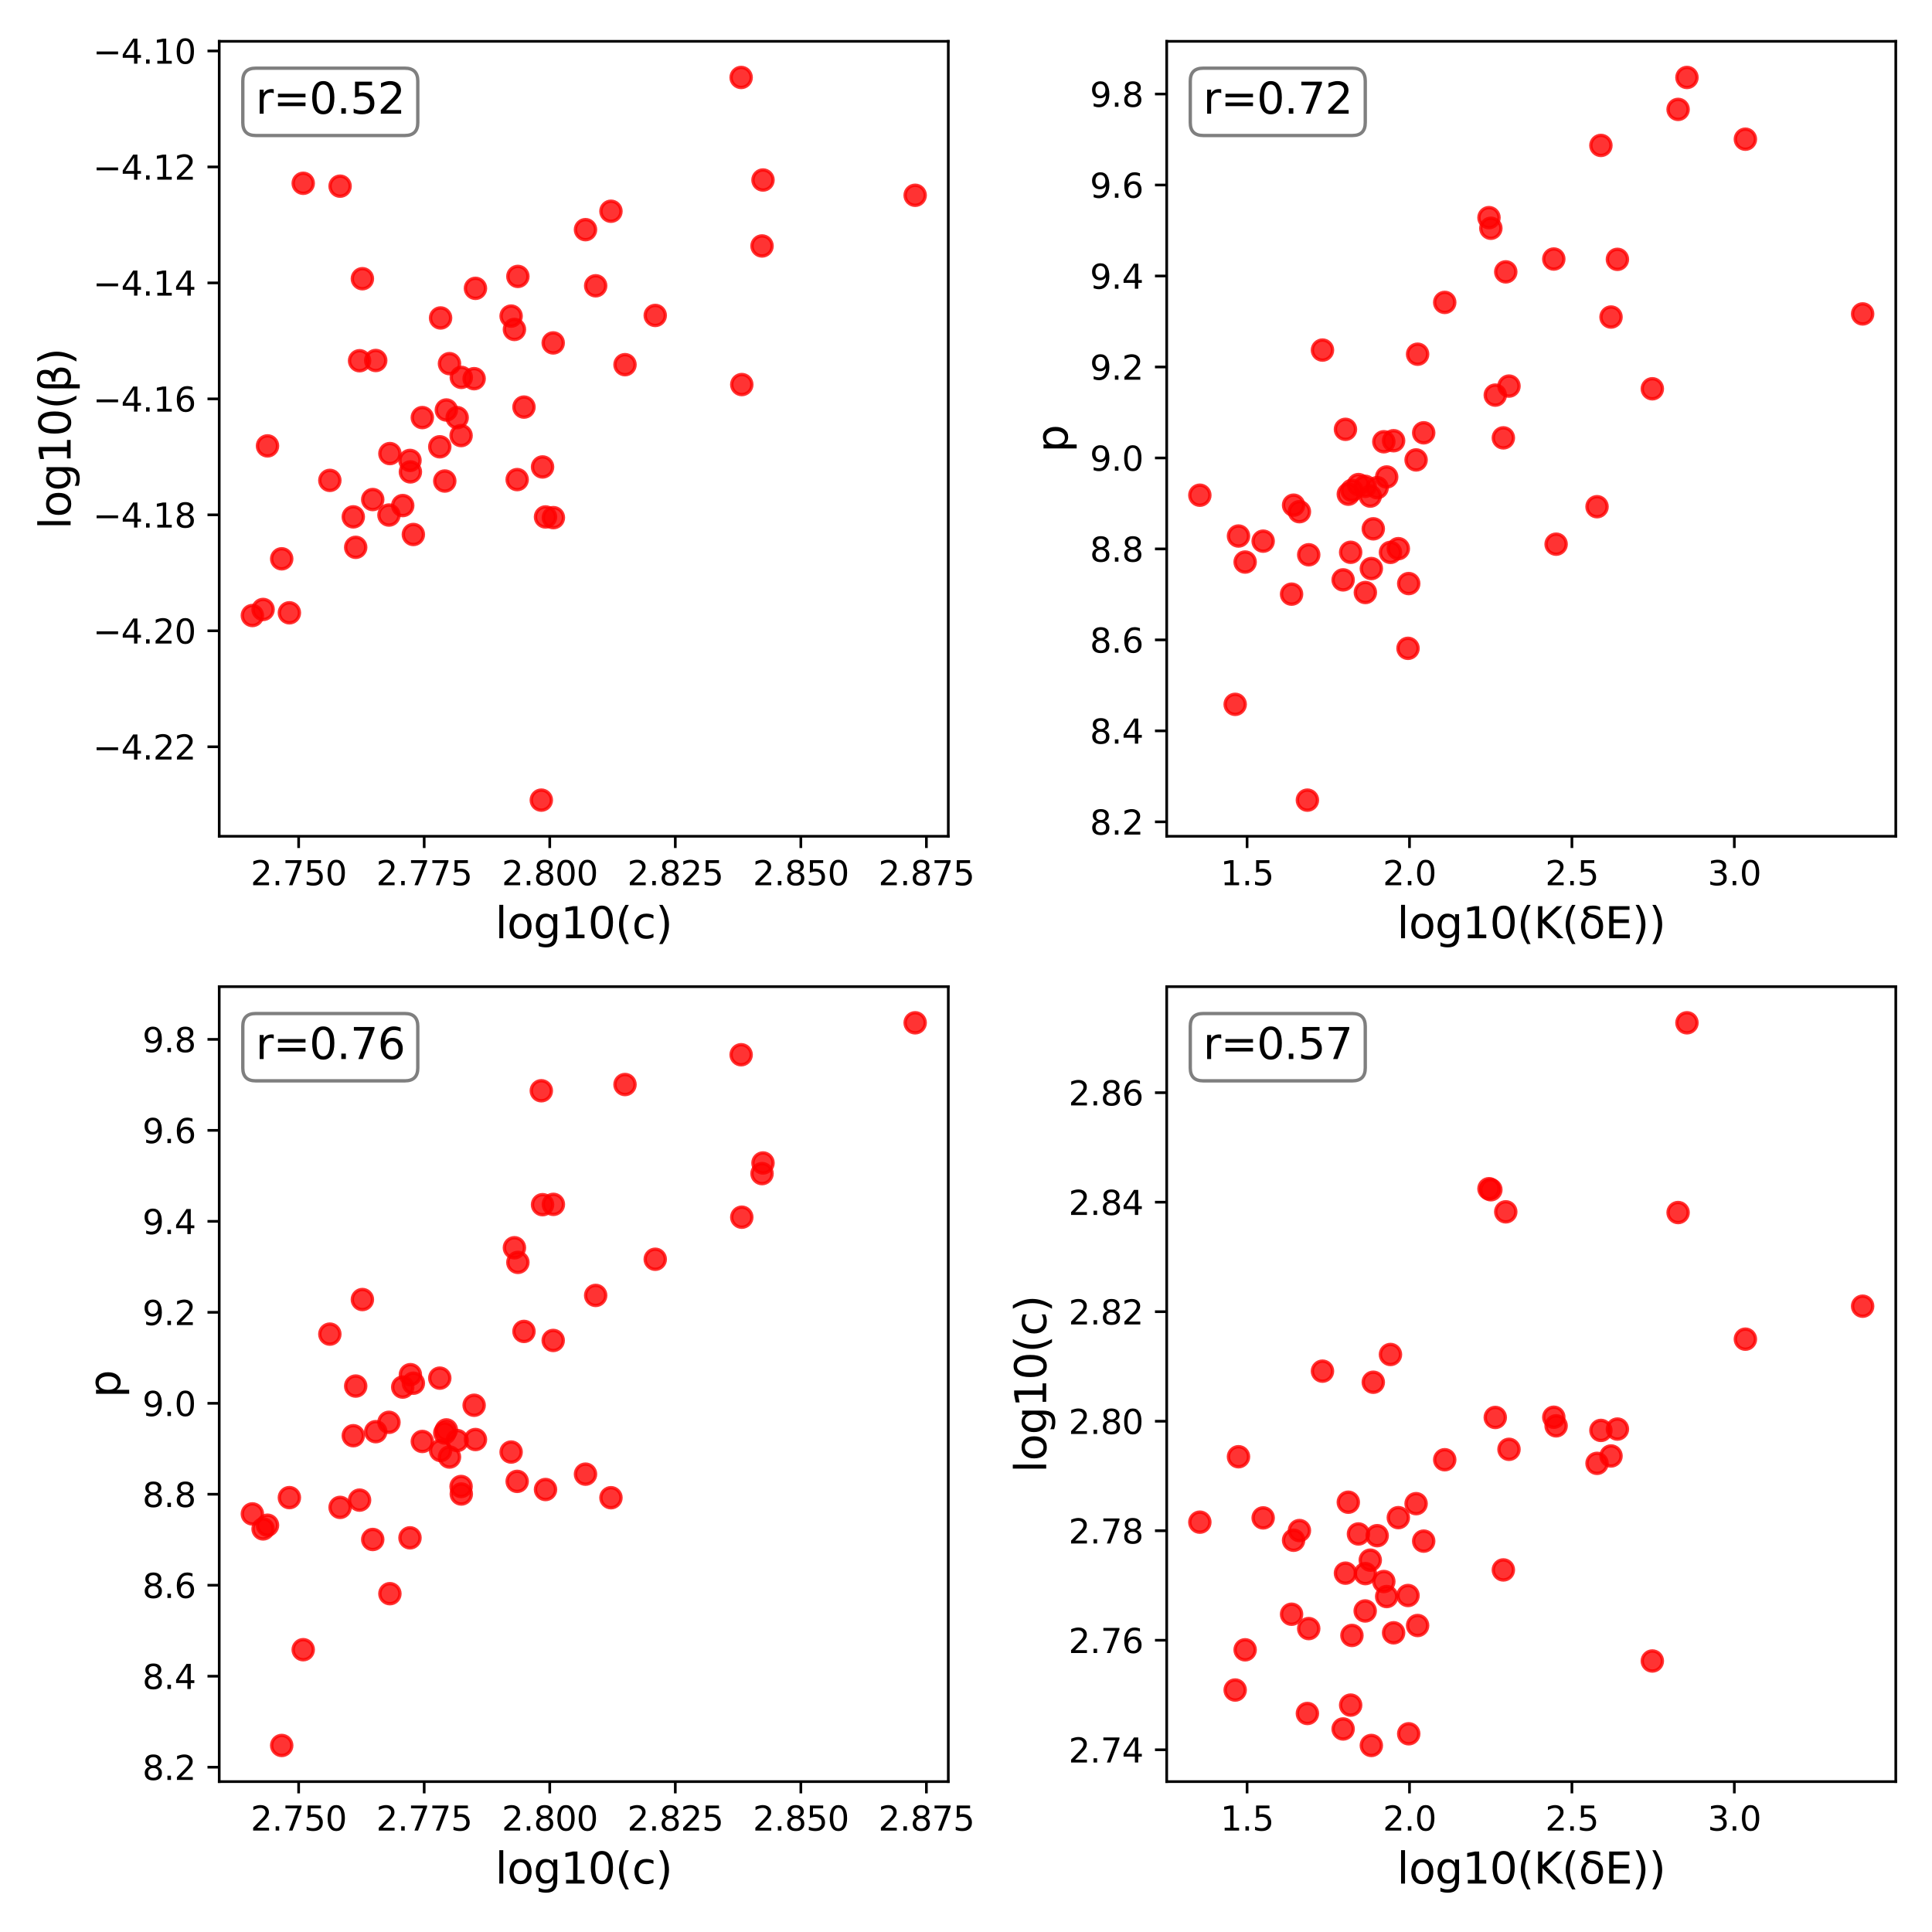<?xml version="1.0" encoding="utf-8" standalone="no"?>
<!DOCTYPE svg PUBLIC "-//W3C//DTD SVG 1.1//EN"
  "http://www.w3.org/Graphics/SVG/1.1/DTD/svg11.dtd">
<svg xmlns:xlink="http://www.w3.org/1999/xlink" width="576pt" height="576pt" viewBox="0 0 576 576" xmlns="http://www.w3.org/2000/svg" version="1.1">
 <defs>
  <style type="text/css">*{stroke-linejoin: round; stroke-linecap: butt}</style>
 </defs>
 <g id="figure_1">
  <g id="patch_1">
   <path d="M 0 576 
L 576 576 
L 576 0 
L 0 0 
z
" style="fill: #ffffff"/>
  </g>
  <g id="axes_1">
   <g id="patch_2">
    <path d="M 65.36 249.32 
L 282.722 249.32 
L 282.722 12.32 
L 65.36 12.32 
z
" style="fill: #ffffff"/>
   </g>
   <g id="PathCollection_1">
    <defs>
     <path id="m1cf8e657f7" d="M 0 3 
C 0.796 3 1.559 2.684 2.121 2.121 
C 2.684 1.559 3 0.796 3 0 
C 3 -0.796 2.684 -1.559 2.121 -2.121 
C 1.559 -2.684 0.796 -3 0 -3 
C -0.796 -3 -1.559 -2.684 -2.121 -2.121 
C -2.684 -1.559 -3 -0.796 -3 0 
C -3 0.796 -2.684 1.559 -2.121 2.121 
C -1.559 2.684 -0.796 3 0 3 
z
" style="stroke: #ff0000; stroke-opacity: 0.8"/>
    </defs>
    <g clip-path="url(#pe552a0a30c)">
     <use xlink:href="#m1cf8e657f7" x="125.911" y="124.495" style="fill: #ff0000; fill-opacity: 0.8; stroke: #ff0000; stroke-opacity: 0.8"/>
     <use xlink:href="#m1cf8e657f7" x="227.19" y="73.33" style="fill: #ff0000; fill-opacity: 0.8; stroke: #ff0000; stroke-opacity: 0.8"/>
     <use xlink:href="#m1cf8e657f7" x="153.368" y="98.218" style="fill: #ff0000; fill-opacity: 0.8; stroke: #ff0000; stroke-opacity: 0.8"/>
     <use xlink:href="#m1cf8e657f7" x="111.125" y="148.93" style="fill: #ff0000; fill-opacity: 0.8; stroke: #ff0000; stroke-opacity: 0.8"/>
     <use xlink:href="#m1cf8e657f7" x="164.986" y="154.329" style="fill: #ff0000; fill-opacity: 0.8; stroke: #ff0000; stroke-opacity: 0.8"/>
     <use xlink:href="#m1cf8e657f7" x="123.238" y="159.351" style="fill: #ff0000; fill-opacity: 0.8; stroke: #ff0000; stroke-opacity: 0.8"/>
     <use xlink:href="#m1cf8e657f7" x="122.354" y="140.691" style="fill: #ff0000; fill-opacity: 0.8; stroke: #ff0000; stroke-opacity: 0.8"/>
     <use xlink:href="#m1cf8e657f7" x="132.605" y="143.412" style="fill: #ff0000; fill-opacity: 0.8; stroke: #ff0000; stroke-opacity: 0.8"/>
     <use xlink:href="#m1cf8e657f7" x="115.961" y="153.556" style="fill: #ff0000; fill-opacity: 0.8; stroke: #ff0000; stroke-opacity: 0.8"/>
     <use xlink:href="#m1cf8e657f7" x="195.35" y="94.043" style="fill: #ff0000; fill-opacity: 0.8; stroke: #ff0000; stroke-opacity: 0.8"/>
     <use xlink:href="#m1cf8e657f7" x="161.384" y="238.547" style="fill: #ff0000; fill-opacity: 0.8; stroke: #ff0000; stroke-opacity: 0.8"/>
     <use xlink:href="#m1cf8e657f7" x="112.019" y="107.474" style="fill: #ff0000; fill-opacity: 0.8; stroke: #ff0000; stroke-opacity: 0.8"/>
     <use xlink:href="#m1cf8e657f7" x="78.435" y="181.701" style="fill: #ff0000; fill-opacity: 0.8; stroke: #ff0000; stroke-opacity: 0.8"/>
     <use xlink:href="#m1cf8e657f7" x="154.398" y="82.411" style="fill: #ff0000; fill-opacity: 0.8; stroke: #ff0000; stroke-opacity: 0.8"/>
     <use xlink:href="#m1cf8e657f7" x="182.147" y="62.977" style="fill: #ff0000; fill-opacity: 0.8; stroke: #ff0000; stroke-opacity: 0.8"/>
     <use xlink:href="#m1cf8e657f7" x="86.277" y="182.7" style="fill: #ff0000; fill-opacity: 0.8; stroke: #ff0000; stroke-opacity: 0.8"/>
     <use xlink:href="#m1cf8e657f7" x="83.987" y="166.599" style="fill: #ff0000; fill-opacity: 0.8; stroke: #ff0000; stroke-opacity: 0.8"/>
     <use xlink:href="#m1cf8e657f7" x="105.327" y="154.098" style="fill: #ff0000; fill-opacity: 0.8; stroke: #ff0000; stroke-opacity: 0.8"/>
     <use xlink:href="#m1cf8e657f7" x="177.589" y="85.205" style="fill: #ff0000; fill-opacity: 0.8; stroke: #ff0000; stroke-opacity: 0.8"/>
     <use xlink:href="#m1cf8e657f7" x="98.338" y="143.22" style="fill: #ff0000; fill-opacity: 0.8; stroke: #ff0000; stroke-opacity: 0.8"/>
     <use xlink:href="#m1cf8e657f7" x="174.557" y="68.469" style="fill: #ff0000; fill-opacity: 0.8; stroke: #ff0000; stroke-opacity: 0.8"/>
     <use xlink:href="#m1cf8e657f7" x="136.297" y="124.512" style="fill: #ff0000; fill-opacity: 0.8; stroke: #ff0000; stroke-opacity: 0.8"/>
     <use xlink:href="#m1cf8e657f7" x="137.532" y="112.509" style="fill: #ff0000; fill-opacity: 0.8; stroke: #ff0000; stroke-opacity: 0.8"/>
     <use xlink:href="#m1cf8e657f7" x="116.243" y="135.227" style="fill: #ff0000; fill-opacity: 0.8; stroke: #ff0000; stroke-opacity: 0.8"/>
     <use xlink:href="#m1cf8e657f7" x="137.467" y="129.861" style="fill: #ff0000; fill-opacity: 0.8; stroke: #ff0000; stroke-opacity: 0.8"/>
     <use xlink:href="#m1cf8e657f7" x="108.042" y="83.094" style="fill: #ff0000; fill-opacity: 0.8; stroke: #ff0000; stroke-opacity: 0.8"/>
     <use xlink:href="#m1cf8e657f7" x="220.96" y="23.093" style="fill: #ff0000; fill-opacity: 0.8; stroke: #ff0000; stroke-opacity: 0.8"/>
     <use xlink:href="#m1cf8e657f7" x="152.38" y="94.236" style="fill: #ff0000; fill-opacity: 0.8; stroke: #ff0000; stroke-opacity: 0.8"/>
     <use xlink:href="#m1cf8e657f7" x="131.114" y="133.204" style="fill: #ff0000; fill-opacity: 0.8; stroke: #ff0000; stroke-opacity: 0.8"/>
     <use xlink:href="#m1cf8e657f7" x="134.006" y="108.414" style="fill: #ff0000; fill-opacity: 0.8; stroke: #ff0000; stroke-opacity: 0.8"/>
     <use xlink:href="#m1cf8e657f7" x="161.754" y="139.217" style="fill: #ff0000; fill-opacity: 0.8; stroke: #ff0000; stroke-opacity: 0.8"/>
     <use xlink:href="#m1cf8e657f7" x="221.154" y="114.652" style="fill: #ff0000; fill-opacity: 0.8; stroke: #ff0000; stroke-opacity: 0.8"/>
     <use xlink:href="#m1cf8e657f7" x="227.476" y="53.667" style="fill: #ff0000; fill-opacity: 0.8; stroke: #ff0000; stroke-opacity: 0.8"/>
     <use xlink:href="#m1cf8e657f7" x="120.067" y="150.726" style="fill: #ff0000; fill-opacity: 0.8; stroke: #ff0000; stroke-opacity: 0.8"/>
     <use xlink:href="#m1cf8e657f7" x="164.93" y="102.237" style="fill: #ff0000; fill-opacity: 0.8; stroke: #ff0000; stroke-opacity: 0.8"/>
     <use xlink:href="#m1cf8e657f7" x="133.076" y="122.234" style="fill: #ff0000; fill-opacity: 0.8; stroke: #ff0000; stroke-opacity: 0.8"/>
     <use xlink:href="#m1cf8e657f7" x="156.215" y="121.368" style="fill: #ff0000; fill-opacity: 0.8; stroke: #ff0000; stroke-opacity: 0.8"/>
     <use xlink:href="#m1cf8e657f7" x="131.353" y="94.796" style="fill: #ff0000; fill-opacity: 0.8; stroke: #ff0000; stroke-opacity: 0.8"/>
     <use xlink:href="#m1cf8e657f7" x="107.201" y="107.548" style="fill: #ff0000; fill-opacity: 0.8; stroke: #ff0000; stroke-opacity: 0.8"/>
     <use xlink:href="#m1cf8e657f7" x="75.24" y="183.511" style="fill: #ff0000; fill-opacity: 0.8; stroke: #ff0000; stroke-opacity: 0.8"/>
     <use xlink:href="#m1cf8e657f7" x="162.638" y="154.122" style="fill: #ff0000; fill-opacity: 0.8; stroke: #ff0000; stroke-opacity: 0.8"/>
     <use xlink:href="#m1cf8e657f7" x="272.842" y="58.221" style="fill: #ff0000; fill-opacity: 0.8; stroke: #ff0000; stroke-opacity: 0.8"/>
     <use xlink:href="#m1cf8e657f7" x="186.336" y="108.722" style="fill: #ff0000; fill-opacity: 0.8; stroke: #ff0000; stroke-opacity: 0.8"/>
     <use xlink:href="#m1cf8e657f7" x="106.046" y="163.178" style="fill: #ff0000; fill-opacity: 0.8; stroke: #ff0000; stroke-opacity: 0.8"/>
     <use xlink:href="#m1cf8e657f7" x="141.356" y="112.898" style="fill: #ff0000; fill-opacity: 0.8; stroke: #ff0000; stroke-opacity: 0.8"/>
     <use xlink:href="#m1cf8e657f7" x="90.398" y="54.644" style="fill: #ff0000; fill-opacity: 0.8; stroke: #ff0000; stroke-opacity: 0.8"/>
     <use xlink:href="#m1cf8e657f7" x="101.394" y="55.505" style="fill: #ff0000; fill-opacity: 0.8; stroke: #ff0000; stroke-opacity: 0.8"/>
     <use xlink:href="#m1cf8e657f7" x="141.75" y="85.966" style="fill: #ff0000; fill-opacity: 0.8; stroke: #ff0000; stroke-opacity: 0.8"/>
     <use xlink:href="#m1cf8e657f7" x="79.753" y="132.939" style="fill: #ff0000; fill-opacity: 0.8; stroke: #ff0000; stroke-opacity: 0.8"/>
     <use xlink:href="#m1cf8e657f7" x="154.188" y="142.983" style="fill: #ff0000; fill-opacity: 0.8; stroke: #ff0000; stroke-opacity: 0.8"/>
     <use xlink:href="#m1cf8e657f7" x="122.233" y="137.267" style="fill: #ff0000; fill-opacity: 0.8; stroke: #ff0000; stroke-opacity: 0.8"/>
    </g>
   </g>
   <g id="matplotlib.axis_1">
    <g id="xtick_1">
     <g id="line2d_1">
      <defs>
       <path id="mc17a603d35" d="M 0 0 
L 0 3.5 
" style="stroke: #000000; stroke-width: 0.8"/>
      </defs>
      <g>
       <use xlink:href="#mc17a603d35" x="89.037" y="249.32" style="stroke: #000000; stroke-width: 0.8"/>
      </g>
     </g>
     <g id="text_1">
      <!-- 2.750 -->
      <g transform="translate(74.723 263.918) scale(0.1 -0.1)">
       <defs>
        <path id="DejaVuSans-32" d="M 1228 531 
L 3431 531 
L 3431 0 
L 469 0 
L 469 531 
Q 828 903 1448 1529 
Q 2069 2156 2228 2338 
Q 2531 2678 2651 2914 
Q 2772 3150 2772 3378 
Q 2772 3750 2511 3984 
Q 2250 4219 1831 4219 
Q 1534 4219 1204 4116 
Q 875 4013 500 3803 
L 500 4441 
Q 881 4594 1212 4672 
Q 1544 4750 1819 4750 
Q 2544 4750 2975 4387 
Q 3406 4025 3406 3419 
Q 3406 3131 3298 2873 
Q 3191 2616 2906 2266 
Q 2828 2175 2409 1742 
Q 1991 1309 1228 531 
z
" transform="scale(0.016)"/>
        <path id="DejaVuSans-2e" d="M 684 794 
L 1344 794 
L 1344 0 
L 684 0 
L 684 794 
z
" transform="scale(0.016)"/>
        <path id="DejaVuSans-37" d="M 525 4666 
L 3525 4666 
L 3525 4397 
L 1831 0 
L 1172 0 
L 2766 4134 
L 525 4134 
L 525 4666 
z
" transform="scale(0.016)"/>
        <path id="DejaVuSans-35" d="M 691 4666 
L 3169 4666 
L 3169 4134 
L 1269 4134 
L 1269 2991 
Q 1406 3038 1543 3061 
Q 1681 3084 1819 3084 
Q 2600 3084 3056 2656 
Q 3513 2228 3513 1497 
Q 3513 744 3044 326 
Q 2575 -91 1722 -91 
Q 1428 -91 1123 -41 
Q 819 9 494 109 
L 494 744 
Q 775 591 1075 516 
Q 1375 441 1709 441 
Q 2250 441 2565 725 
Q 2881 1009 2881 1497 
Q 2881 1984 2565 2268 
Q 2250 2553 1709 2553 
Q 1456 2553 1204 2497 
Q 953 2441 691 2322 
L 691 4666 
z
" transform="scale(0.016)"/>
        <path id="DejaVuSans-30" d="M 2034 4250 
Q 1547 4250 1301 3770 
Q 1056 3291 1056 2328 
Q 1056 1369 1301 889 
Q 1547 409 2034 409 
Q 2525 409 2770 889 
Q 3016 1369 3016 2328 
Q 3016 3291 2770 3770 
Q 2525 4250 2034 4250 
z
M 2034 4750 
Q 2819 4750 3233 4129 
Q 3647 3509 3647 2328 
Q 3647 1150 3233 529 
Q 2819 -91 2034 -91 
Q 1250 -91 836 529 
Q 422 1150 422 2328 
Q 422 3509 836 4129 
Q 1250 4750 2034 4750 
z
" transform="scale(0.016)"/>
       </defs>
       <use xlink:href="#DejaVuSans-32"/>
       <use xlink:href="#DejaVuSans-2e" x="63.623"/>
       <use xlink:href="#DejaVuSans-37" x="95.41"/>
       <use xlink:href="#DejaVuSans-35" x="159.033"/>
       <use xlink:href="#DejaVuSans-30" x="222.656"/>
      </g>
     </g>
    </g>
    <g id="xtick_2">
     <g id="line2d_2">
      <g>
       <use xlink:href="#mc17a603d35" x="126.468" y="249.32" style="stroke: #000000; stroke-width: 0.8"/>
      </g>
     </g>
     <g id="text_2">
      <!-- 2.775 -->
      <g transform="translate(112.154 263.918) scale(0.1 -0.1)">
       <use xlink:href="#DejaVuSans-32"/>
       <use xlink:href="#DejaVuSans-2e" x="63.623"/>
       <use xlink:href="#DejaVuSans-37" x="95.41"/>
       <use xlink:href="#DejaVuSans-37" x="159.033"/>
       <use xlink:href="#DejaVuSans-35" x="222.656"/>
      </g>
     </g>
    </g>
    <g id="xtick_3">
     <g id="line2d_3">
      <g>
       <use xlink:href="#mc17a603d35" x="163.9" y="249.32" style="stroke: #000000; stroke-width: 0.8"/>
      </g>
     </g>
     <g id="text_3">
      <!-- 2.800 -->
      <g transform="translate(149.586 263.918) scale(0.1 -0.1)">
       <defs>
        <path id="DejaVuSans-38" d="M 2034 2216 
Q 1584 2216 1326 1975 
Q 1069 1734 1069 1313 
Q 1069 891 1326 650 
Q 1584 409 2034 409 
Q 2484 409 2743 651 
Q 3003 894 3003 1313 
Q 3003 1734 2745 1975 
Q 2488 2216 2034 2216 
z
M 1403 2484 
Q 997 2584 770 2862 
Q 544 3141 544 3541 
Q 544 4100 942 4425 
Q 1341 4750 2034 4750 
Q 2731 4750 3128 4425 
Q 3525 4100 3525 3541 
Q 3525 3141 3298 2862 
Q 3072 2584 2669 2484 
Q 3125 2378 3379 2068 
Q 3634 1759 3634 1313 
Q 3634 634 3220 271 
Q 2806 -91 2034 -91 
Q 1263 -91 848 271 
Q 434 634 434 1313 
Q 434 1759 690 2068 
Q 947 2378 1403 2484 
z
M 1172 3481 
Q 1172 3119 1398 2916 
Q 1625 2713 2034 2713 
Q 2441 2713 2670 2916 
Q 2900 3119 2900 3481 
Q 2900 3844 2670 4047 
Q 2441 4250 2034 4250 
Q 1625 4250 1398 4047 
Q 1172 3844 1172 3481 
z
" transform="scale(0.016)"/>
       </defs>
       <use xlink:href="#DejaVuSans-32"/>
       <use xlink:href="#DejaVuSans-2e" x="63.623"/>
       <use xlink:href="#DejaVuSans-38" x="95.41"/>
       <use xlink:href="#DejaVuSans-30" x="159.033"/>
       <use xlink:href="#DejaVuSans-30" x="222.656"/>
      </g>
     </g>
    </g>
    <g id="xtick_4">
     <g id="line2d_4">
      <g>
       <use xlink:href="#mc17a603d35" x="201.331" y="249.32" style="stroke: #000000; stroke-width: 0.8"/>
      </g>
     </g>
     <g id="text_4">
      <!-- 2.825 -->
      <g transform="translate(187.017 263.918) scale(0.1 -0.1)">
       <use xlink:href="#DejaVuSans-32"/>
       <use xlink:href="#DejaVuSans-2e" x="63.623"/>
       <use xlink:href="#DejaVuSans-38" x="95.41"/>
       <use xlink:href="#DejaVuSans-32" x="159.033"/>
       <use xlink:href="#DejaVuSans-35" x="222.656"/>
      </g>
     </g>
    </g>
    <g id="xtick_5">
     <g id="line2d_5">
      <g>
       <use xlink:href="#mc17a603d35" x="238.762" y="249.32" style="stroke: #000000; stroke-width: 0.8"/>
      </g>
     </g>
     <g id="text_5">
      <!-- 2.850 -->
      <g transform="translate(224.448 263.918) scale(0.1 -0.1)">
       <use xlink:href="#DejaVuSans-32"/>
       <use xlink:href="#DejaVuSans-2e" x="63.623"/>
       <use xlink:href="#DejaVuSans-38" x="95.41"/>
       <use xlink:href="#DejaVuSans-35" x="159.033"/>
       <use xlink:href="#DejaVuSans-30" x="222.656"/>
      </g>
     </g>
    </g>
    <g id="xtick_6">
     <g id="line2d_6">
      <g>
       <use xlink:href="#mc17a603d35" x="276.194" y="249.32" style="stroke: #000000; stroke-width: 0.8"/>
      </g>
     </g>
     <g id="text_6">
      <!-- 2.875 -->
      <g transform="translate(261.88 263.918) scale(0.1 -0.1)">
       <use xlink:href="#DejaVuSans-32"/>
       <use xlink:href="#DejaVuSans-2e" x="63.623"/>
       <use xlink:href="#DejaVuSans-38" x="95.41"/>
       <use xlink:href="#DejaVuSans-37" x="159.033"/>
       <use xlink:href="#DejaVuSans-35" x="222.656"/>
      </g>
     </g>
    </g>
    <g id="text_7">
     <!-- log10(c) -->
     <g transform="translate(147.627 279.724) scale(0.128 -0.128)">
      <defs>
       <path id="DejaVuSans-6c" d="M 603 4863 
L 1178 4863 
L 1178 0 
L 603 0 
L 603 4863 
z
" transform="scale(0.016)"/>
       <path id="DejaVuSans-6f" d="M 1959 3097 
Q 1497 3097 1228 2736 
Q 959 2375 959 1747 
Q 959 1119 1226 758 
Q 1494 397 1959 397 
Q 2419 397 2687 759 
Q 2956 1122 2956 1747 
Q 2956 2369 2687 2733 
Q 2419 3097 1959 3097 
z
M 1959 3584 
Q 2709 3584 3137 3096 
Q 3566 2609 3566 1747 
Q 3566 888 3137 398 
Q 2709 -91 1959 -91 
Q 1206 -91 779 398 
Q 353 888 353 1747 
Q 353 2609 779 3096 
Q 1206 3584 1959 3584 
z
" transform="scale(0.016)"/>
       <path id="DejaVuSans-67" d="M 2906 1791 
Q 2906 2416 2648 2759 
Q 2391 3103 1925 3103 
Q 1463 3103 1205 2759 
Q 947 2416 947 1791 
Q 947 1169 1205 825 
Q 1463 481 1925 481 
Q 2391 481 2648 825 
Q 2906 1169 2906 1791 
z
M 3481 434 
Q 3481 -459 3084 -895 
Q 2688 -1331 1869 -1331 
Q 1566 -1331 1297 -1286 
Q 1028 -1241 775 -1147 
L 775 -588 
Q 1028 -725 1275 -790 
Q 1522 -856 1778 -856 
Q 2344 -856 2625 -561 
Q 2906 -266 2906 331 
L 2906 616 
Q 2728 306 2450 153 
Q 2172 0 1784 0 
Q 1141 0 747 490 
Q 353 981 353 1791 
Q 353 2603 747 3093 
Q 1141 3584 1784 3584 
Q 2172 3584 2450 3431 
Q 2728 3278 2906 2969 
L 2906 3500 
L 3481 3500 
L 3481 434 
z
" transform="scale(0.016)"/>
       <path id="DejaVuSans-31" d="M 794 531 
L 1825 531 
L 1825 4091 
L 703 3866 
L 703 4441 
L 1819 4666 
L 2450 4666 
L 2450 531 
L 3481 531 
L 3481 0 
L 794 0 
L 794 531 
z
" transform="scale(0.016)"/>
       <path id="DejaVuSans-28" d="M 1984 4856 
Q 1566 4138 1362 3434 
Q 1159 2731 1159 2009 
Q 1159 1288 1364 580 
Q 1569 -128 1984 -844 
L 1484 -844 
Q 1016 -109 783 600 
Q 550 1309 550 2009 
Q 550 2706 781 3412 
Q 1013 4119 1484 4856 
L 1984 4856 
z
" transform="scale(0.016)"/>
       <path id="DejaVuSans-63" d="M 3122 3366 
L 3122 2828 
Q 2878 2963 2633 3030 
Q 2388 3097 2138 3097 
Q 1578 3097 1268 2742 
Q 959 2388 959 1747 
Q 959 1106 1268 751 
Q 1578 397 2138 397 
Q 2388 397 2633 464 
Q 2878 531 3122 666 
L 3122 134 
Q 2881 22 2623 -34 
Q 2366 -91 2075 -91 
Q 1284 -91 818 406 
Q 353 903 353 1747 
Q 353 2603 823 3093 
Q 1294 3584 2113 3584 
Q 2378 3584 2631 3529 
Q 2884 3475 3122 3366 
z
" transform="scale(0.016)"/>
       <path id="DejaVuSans-29" d="M 513 4856 
L 1013 4856 
Q 1481 4119 1714 3412 
Q 1947 2706 1947 2009 
Q 1947 1309 1714 600 
Q 1481 -109 1013 -844 
L 513 -844 
Q 928 -128 1133 580 
Q 1338 1288 1338 2009 
Q 1338 2731 1133 3434 
Q 928 4138 513 4856 
z
" transform="scale(0.016)"/>
      </defs>
      <use xlink:href="#DejaVuSans-6c"/>
      <use xlink:href="#DejaVuSans-6f" x="27.783"/>
      <use xlink:href="#DejaVuSans-67" x="88.965"/>
      <use xlink:href="#DejaVuSans-31" x="152.441"/>
      <use xlink:href="#DejaVuSans-30" x="216.064"/>
      <use xlink:href="#DejaVuSans-28" x="279.688"/>
      <use xlink:href="#DejaVuSans-63" x="318.701"/>
      <use xlink:href="#DejaVuSans-29" x="373.682"/>
     </g>
    </g>
   </g>
   <g id="matplotlib.axis_2">
    <g id="ytick_1">
     <g id="line2d_7">
      <defs>
       <path id="m40cf60e6a3" d="M 0 0 
L -3.5 0 
" style="stroke: #000000; stroke-width: 0.8"/>
      </defs>
      <g>
       <use xlink:href="#m40cf60e6a3" x="65.36" y="222.643" style="stroke: #000000; stroke-width: 0.8"/>
      </g>
     </g>
     <g id="text_8">
      <!-- −4.22 -->
      <g transform="translate(27.715 226.442) scale(0.1 -0.1)">
       <defs>
        <path id="DejaVuSans-2212" d="M 678 2272 
L 4684 2272 
L 4684 1741 
L 678 1741 
L 678 2272 
z
" transform="scale(0.016)"/>
        <path id="DejaVuSans-34" d="M 2419 4116 
L 825 1625 
L 2419 1625 
L 2419 4116 
z
M 2253 4666 
L 3047 4666 
L 3047 1625 
L 3713 1625 
L 3713 1100 
L 3047 1100 
L 3047 0 
L 2419 0 
L 2419 1100 
L 313 1100 
L 313 1709 
L 2253 4666 
z
" transform="scale(0.016)"/>
       </defs>
       <use xlink:href="#DejaVuSans-2212"/>
       <use xlink:href="#DejaVuSans-34" x="83.789"/>
       <use xlink:href="#DejaVuSans-2e" x="147.412"/>
       <use xlink:href="#DejaVuSans-32" x="179.199"/>
       <use xlink:href="#DejaVuSans-32" x="242.822"/>
      </g>
     </g>
    </g>
    <g id="ytick_2">
     <g id="line2d_8">
      <g>
       <use xlink:href="#m40cf60e6a3" x="65.36" y="188.067" style="stroke: #000000; stroke-width: 0.8"/>
      </g>
     </g>
     <g id="text_9">
      <!-- −4.20 -->
      <g transform="translate(27.715 191.866) scale(0.1 -0.1)">
       <use xlink:href="#DejaVuSans-2212"/>
       <use xlink:href="#DejaVuSans-34" x="83.789"/>
       <use xlink:href="#DejaVuSans-2e" x="147.412"/>
       <use xlink:href="#DejaVuSans-32" x="179.199"/>
       <use xlink:href="#DejaVuSans-30" x="242.822"/>
      </g>
     </g>
    </g>
    <g id="ytick_3">
     <g id="line2d_9">
      <g>
       <use xlink:href="#m40cf60e6a3" x="65.36" y="153.491" style="stroke: #000000; stroke-width: 0.8"/>
      </g>
     </g>
     <g id="text_10">
      <!-- −4.18 -->
      <g transform="translate(27.715 157.291) scale(0.1 -0.1)">
       <use xlink:href="#DejaVuSans-2212"/>
       <use xlink:href="#DejaVuSans-34" x="83.789"/>
       <use xlink:href="#DejaVuSans-2e" x="147.412"/>
       <use xlink:href="#DejaVuSans-31" x="179.199"/>
       <use xlink:href="#DejaVuSans-38" x="242.822"/>
      </g>
     </g>
    </g>
    <g id="ytick_4">
     <g id="line2d_10">
      <g>
       <use xlink:href="#m40cf60e6a3" x="65.36" y="118.916" style="stroke: #000000; stroke-width: 0.8"/>
      </g>
     </g>
     <g id="text_11">
      <!-- −4.16 -->
      <g transform="translate(27.715 122.715) scale(0.1 -0.1)">
       <defs>
        <path id="DejaVuSans-36" d="M 2113 2584 
Q 1688 2584 1439 2293 
Q 1191 2003 1191 1497 
Q 1191 994 1439 701 
Q 1688 409 2113 409 
Q 2538 409 2786 701 
Q 3034 994 3034 1497 
Q 3034 2003 2786 2293 
Q 2538 2584 2113 2584 
z
M 3366 4563 
L 3366 3988 
Q 3128 4100 2886 4159 
Q 2644 4219 2406 4219 
Q 1781 4219 1451 3797 
Q 1122 3375 1075 2522 
Q 1259 2794 1537 2939 
Q 1816 3084 2150 3084 
Q 2853 3084 3261 2657 
Q 3669 2231 3669 1497 
Q 3669 778 3244 343 
Q 2819 -91 2113 -91 
Q 1303 -91 875 529 
Q 447 1150 447 2328 
Q 447 3434 972 4092 
Q 1497 4750 2381 4750 
Q 2619 4750 2861 4703 
Q 3103 4656 3366 4563 
z
" transform="scale(0.016)"/>
       </defs>
       <use xlink:href="#DejaVuSans-2212"/>
       <use xlink:href="#DejaVuSans-34" x="83.789"/>
       <use xlink:href="#DejaVuSans-2e" x="147.412"/>
       <use xlink:href="#DejaVuSans-31" x="179.199"/>
       <use xlink:href="#DejaVuSans-36" x="242.822"/>
      </g>
     </g>
    </g>
    <g id="ytick_5">
     <g id="line2d_11">
      <g>
       <use xlink:href="#m40cf60e6a3" x="65.36" y="84.34" style="stroke: #000000; stroke-width: 0.8"/>
      </g>
     </g>
     <g id="text_12">
      <!-- −4.14 -->
      <g transform="translate(27.715 88.139) scale(0.1 -0.1)">
       <use xlink:href="#DejaVuSans-2212"/>
       <use xlink:href="#DejaVuSans-34" x="83.789"/>
       <use xlink:href="#DejaVuSans-2e" x="147.412"/>
       <use xlink:href="#DejaVuSans-31" x="179.199"/>
       <use xlink:href="#DejaVuSans-34" x="242.822"/>
      </g>
     </g>
    </g>
    <g id="ytick_6">
     <g id="line2d_12">
      <g>
       <use xlink:href="#m40cf60e6a3" x="65.36" y="49.764" style="stroke: #000000; stroke-width: 0.8"/>
      </g>
     </g>
     <g id="text_13">
      <!-- −4.12 -->
      <g transform="translate(27.715 53.563) scale(0.1 -0.1)">
       <use xlink:href="#DejaVuSans-2212"/>
       <use xlink:href="#DejaVuSans-34" x="83.789"/>
       <use xlink:href="#DejaVuSans-2e" x="147.412"/>
       <use xlink:href="#DejaVuSans-31" x="179.199"/>
       <use xlink:href="#DejaVuSans-32" x="242.822"/>
      </g>
     </g>
    </g>
    <g id="ytick_7">
     <g id="line2d_13">
      <g>
       <use xlink:href="#m40cf60e6a3" x="65.36" y="15.188" style="stroke: #000000; stroke-width: 0.8"/>
      </g>
     </g>
     <g id="text_14">
      <!-- −4.10 -->
      <g transform="translate(27.715 18.988) scale(0.1 -0.1)">
       <use xlink:href="#DejaVuSans-2212"/>
       <use xlink:href="#DejaVuSans-34" x="83.789"/>
       <use xlink:href="#DejaVuSans-2e" x="147.412"/>
       <use xlink:href="#DejaVuSans-31" x="179.199"/>
       <use xlink:href="#DejaVuSans-30" x="242.822"/>
      </g>
     </g>
    </g>
    <g id="text_15">
     <!-- log10(β) -->
     <g transform="translate(21.053 157.799) rotate(-90) scale(0.128 -0.128)">
      <defs>
       <path id="DejaVuSans-3b2" d="M 1178 216 
L 1178 -1331 
L 600 -1331 
L 600 3478 
Q 600 4903 1931 4903 
Q 3288 4903 3288 3700 
Q 3288 2844 2750 2531 
Q 3625 2250 3625 1416 
Q 3625 -66 2119 -66 
Q 1456 -66 1178 216 
z
M 1178 966 
Q 1525 425 2141 425 
Q 3041 425 3041 1406 
Q 3041 2288 1591 2219 
L 1591 2750 
Q 2725 2750 2725 3750 
Q 2725 4434 1994 4434 
Q 1178 4434 1178 3459 
L 1178 966 
z
" transform="scale(0.016)"/>
      </defs>
      <use xlink:href="#DejaVuSans-6c"/>
      <use xlink:href="#DejaVuSans-6f" x="27.783"/>
      <use xlink:href="#DejaVuSans-67" x="88.965"/>
      <use xlink:href="#DejaVuSans-31" x="152.441"/>
      <use xlink:href="#DejaVuSans-30" x="216.064"/>
      <use xlink:href="#DejaVuSans-28" x="279.688"/>
      <use xlink:href="#DejaVuSans-3b2" x="318.701"/>
      <use xlink:href="#DejaVuSans-29" x="382.52"/>
     </g>
    </g>
   </g>
   <g id="patch_3">
    <path d="M 65.36 249.32 
L 65.36 12.32 
" style="fill: none; stroke: #000000; stroke-width: 0.8; stroke-linejoin: miter; stroke-linecap: square"/>
   </g>
   <g id="patch_4">
    <path d="M 282.722 249.32 
L 282.722 12.32 
" style="fill: none; stroke: #000000; stroke-width: 0.8; stroke-linejoin: miter; stroke-linecap: square"/>
   </g>
   <g id="patch_5">
    <path d="M 65.36 249.32 
L 282.722 249.32 
" style="fill: none; stroke: #000000; stroke-width: 0.8; stroke-linejoin: miter; stroke-linecap: square"/>
   </g>
   <g id="patch_6">
    <path d="M 65.36 12.32 
L 282.722 12.32 
" style="fill: none; stroke: #000000; stroke-width: 0.8; stroke-linejoin: miter; stroke-linecap: square"/>
   </g>
   <g id="text_16">
    <g id="patch_7">
     <path d="M 76.228 40.398 
L 120.716 40.398 
Q 124.556 40.398 124.556 36.558 
L 124.556 24.17 
Q 124.556 20.33 120.716 20.33 
L 76.228 20.33 
Q 72.388 20.33 72.388 24.17 
L 72.388 36.558 
Q 72.388 40.398 76.228 40.398 
z
" style="fill: #ffffff; opacity: 0.5; stroke: #000000; stroke-linejoin: miter"/>
    </g>
    <!-- r=0.52 -->
    <g transform="translate(76.228 33.896) scale(0.128 -0.128)">
     <defs>
      <path id="DejaVuSans-72" d="M 2631 2963 
Q 2534 3019 2420 3045 
Q 2306 3072 2169 3072 
Q 1681 3072 1420 2755 
Q 1159 2438 1159 1844 
L 1159 0 
L 581 0 
L 581 3500 
L 1159 3500 
L 1159 2956 
Q 1341 3275 1631 3429 
Q 1922 3584 2338 3584 
Q 2397 3584 2469 3576 
Q 2541 3569 2628 3553 
L 2631 2963 
z
" transform="scale(0.016)"/>
      <path id="DejaVuSans-3d" d="M 678 2906 
L 4684 2906 
L 4684 2381 
L 678 2381 
L 678 2906 
z
M 678 1631 
L 4684 1631 
L 4684 1100 
L 678 1100 
L 678 1631 
z
" transform="scale(0.016)"/>
     </defs>
     <use xlink:href="#DejaVuSans-72"/>
     <use xlink:href="#DejaVuSans-3d" x="41.113"/>
     <use xlink:href="#DejaVuSans-30" x="124.902"/>
     <use xlink:href="#DejaVuSans-2e" x="188.525"/>
     <use xlink:href="#DejaVuSans-35" x="220.312"/>
     <use xlink:href="#DejaVuSans-32" x="283.936"/>
    </g>
   </g>
  </g>
  <g id="axes_2">
   <g id="patch_8">
    <path d="M 347.838 249.32 
L 565.2 249.32 
L 565.2 12.32 
L 347.838 12.32 
z
" style="fill: #ffffff"/>
   </g>
   <g id="PathCollection_2">
    <g clip-path="url(#p723f567092)">
     <use xlink:href="#m1cf8e657f7" x="408.528" y="147.91" style="fill: #ff0000; fill-opacity: 0.8; stroke: #ff0000; stroke-opacity: 0.8"/>
     <use xlink:href="#m1cf8e657f7" x="444.478" y="68.055" style="fill: #ff0000; fill-opacity: 0.8; stroke: #ff0000; stroke-opacity: 0.8"/>
     <use xlink:href="#m1cf8e657f7" x="430.727" y="90.159" style="fill: #ff0000; fill-opacity: 0.8; stroke: #ff0000; stroke-opacity: 0.8"/>
     <use xlink:href="#m1cf8e657f7" x="385.064" y="177.135" style="fill: #ff0000; fill-opacity: 0.8; stroke: #ff0000; stroke-opacity: 0.8"/>
     <use xlink:href="#m1cf8e657f7" x="463.245" y="77.226" style="fill: #ff0000; fill-opacity: 0.8; stroke: #ff0000; stroke-opacity: 0.8"/>
     <use xlink:href="#m1cf8e657f7" x="448.205" y="130.543" style="fill: #ff0000; fill-opacity: 0.8; stroke: #ff0000; stroke-opacity: 0.8"/>
     <use xlink:href="#m1cf8e657f7" x="401.131" y="127.997" style="fill: #ff0000; fill-opacity: 0.8; stroke: #ff0000; stroke-opacity: 0.8"/>
     <use xlink:href="#m1cf8e657f7" x="410.585" y="145.394" style="fill: #ff0000; fill-opacity: 0.8; stroke: #ff0000; stroke-opacity: 0.8"/>
     <use xlink:href="#m1cf8e657f7" x="413.422" y="142.203" style="fill: #ff0000; fill-opacity: 0.8; stroke: #ff0000; stroke-opacity: 0.8"/>
     <use xlink:href="#m1cf8e657f7" x="555.32" y="93.59" style="fill: #ff0000; fill-opacity: 0.8; stroke: #ff0000; stroke-opacity: 0.8"/>
     <use xlink:href="#m1cf8e657f7" x="477.289" y="43.355" style="fill: #ff0000; fill-opacity: 0.8; stroke: #ff0000; stroke-opacity: 0.8"/>
     <use xlink:href="#m1cf8e657f7" x="407.009" y="144.993" style="fill: #ff0000; fill-opacity: 0.8; stroke: #ff0000; stroke-opacity: 0.8"/>
     <use xlink:href="#m1cf8e657f7" x="419.989" y="173.982" style="fill: #ff0000; fill-opacity: 0.8; stroke: #ff0000; stroke-opacity: 0.8"/>
     <use xlink:href="#m1cf8e657f7" x="480.305" y="94.522" style="fill: #ff0000; fill-opacity: 0.8; stroke: #ff0000; stroke-opacity: 0.8"/>
     <use xlink:href="#m1cf8e657f7" x="414.547" y="164.685" style="fill: #ff0000; fill-opacity: 0.8; stroke: #ff0000; stroke-opacity: 0.8"/>
     <use xlink:href="#m1cf8e657f7" x="402.679" y="164.657" style="fill: #ff0000; fill-opacity: 0.8; stroke: #ff0000; stroke-opacity: 0.8"/>
     <use xlink:href="#m1cf8e657f7" x="389.783" y="238.547" style="fill: #ff0000; fill-opacity: 0.8; stroke: #ff0000; stroke-opacity: 0.8"/>
     <use xlink:href="#m1cf8e657f7" x="403.059" y="146.198" style="fill: #ff0000; fill-opacity: 0.8; stroke: #ff0000; stroke-opacity: 0.8"/>
     <use xlink:href="#m1cf8e657f7" x="394.276" y="104.371" style="fill: #ff0000; fill-opacity: 0.8; stroke: #ff0000; stroke-opacity: 0.8"/>
     <use xlink:href="#m1cf8e657f7" x="492.618" y="115.908" style="fill: #ff0000; fill-opacity: 0.8; stroke: #ff0000; stroke-opacity: 0.8"/>
     <use xlink:href="#m1cf8e657f7" x="409.426" y="157.659" style="fill: #ff0000; fill-opacity: 0.8; stroke: #ff0000; stroke-opacity: 0.8"/>
     <use xlink:href="#m1cf8e657f7" x="357.718" y="147.639" style="fill: #ff0000; fill-opacity: 0.8; stroke: #ff0000; stroke-opacity: 0.8"/>
     <use xlink:href="#m1cf8e657f7" x="416.891" y="163.575" style="fill: #ff0000; fill-opacity: 0.8; stroke: #ff0000; stroke-opacity: 0.8"/>
     <use xlink:href="#m1cf8e657f7" x="419.78" y="193.293" style="fill: #ff0000; fill-opacity: 0.8; stroke: #ff0000; stroke-opacity: 0.8"/>
     <use xlink:href="#m1cf8e657f7" x="376.592" y="161.337" style="fill: #ff0000; fill-opacity: 0.8; stroke: #ff0000; stroke-opacity: 0.8"/>
     <use xlink:href="#m1cf8e657f7" x="422.64" y="105.6" style="fill: #ff0000; fill-opacity: 0.8; stroke: #ff0000; stroke-opacity: 0.8"/>
     <use xlink:href="#m1cf8e657f7" x="500.301" y="32.617" style="fill: #ff0000; fill-opacity: 0.8; stroke: #ff0000; stroke-opacity: 0.8"/>
     <use xlink:href="#m1cf8e657f7" x="476.135" y="151.068" style="fill: #ff0000; fill-opacity: 0.8; stroke: #ff0000; stroke-opacity: 0.8"/>
     <use xlink:href="#m1cf8e657f7" x="424.454" y="129.034" style="fill: #ff0000; fill-opacity: 0.8; stroke: #ff0000; stroke-opacity: 0.8"/>
     <use xlink:href="#m1cf8e657f7" x="387.404" y="152.554" style="fill: #ff0000; fill-opacity: 0.8; stroke: #ff0000; stroke-opacity: 0.8"/>
     <use xlink:href="#m1cf8e657f7" x="482.209" y="77.32" style="fill: #ff0000; fill-opacity: 0.8; stroke: #ff0000; stroke-opacity: 0.8"/>
     <use xlink:href="#m1cf8e657f7" x="448.924" y="81.052" style="fill: #ff0000; fill-opacity: 0.8; stroke: #ff0000; stroke-opacity: 0.8"/>
     <use xlink:href="#m1cf8e657f7" x="443.921" y="64.885" style="fill: #ff0000; fill-opacity: 0.8; stroke: #ff0000; stroke-opacity: 0.8"/>
     <use xlink:href="#m1cf8e657f7" x="412.57" y="131.702" style="fill: #ff0000; fill-opacity: 0.8; stroke: #ff0000; stroke-opacity: 0.8"/>
     <use xlink:href="#m1cf8e657f7" x="445.797" y="117.799" style="fill: #ff0000; fill-opacity: 0.8; stroke: #ff0000; stroke-opacity: 0.8"/>
     <use xlink:href="#m1cf8e657f7" x="405.003" y="144.467" style="fill: #ff0000; fill-opacity: 0.8; stroke: #ff0000; stroke-opacity: 0.8"/>
     <use xlink:href="#m1cf8e657f7" x="449.887" y="115.106" style="fill: #ff0000; fill-opacity: 0.8; stroke: #ff0000; stroke-opacity: 0.8"/>
     <use xlink:href="#m1cf8e657f7" x="385.664" y="150.61" style="fill: #ff0000; fill-opacity: 0.8; stroke: #ff0000; stroke-opacity: 0.8"/>
     <use xlink:href="#m1cf8e657f7" x="390.178" y="165.398" style="fill: #ff0000; fill-opacity: 0.8; stroke: #ff0000; stroke-opacity: 0.8"/>
     <use xlink:href="#m1cf8e657f7" x="408.845" y="169.511" style="fill: #ff0000; fill-opacity: 0.8; stroke: #ff0000; stroke-opacity: 0.8"/>
     <use xlink:href="#m1cf8e657f7" x="463.934" y="162.24" style="fill: #ff0000; fill-opacity: 0.8; stroke: #ff0000; stroke-opacity: 0.8"/>
     <use xlink:href="#m1cf8e657f7" x="502.943" y="23.093" style="fill: #ff0000; fill-opacity: 0.8; stroke: #ff0000; stroke-opacity: 0.8"/>
     <use xlink:href="#m1cf8e657f7" x="520.361" y="41.498" style="fill: #ff0000; fill-opacity: 0.8; stroke: #ff0000; stroke-opacity: 0.8"/>
     <use xlink:href="#m1cf8e657f7" x="415.484" y="131.396" style="fill: #ff0000; fill-opacity: 0.8; stroke: #ff0000; stroke-opacity: 0.8"/>
     <use xlink:href="#m1cf8e657f7" x="422.189" y="137.119" style="fill: #ff0000; fill-opacity: 0.8; stroke: #ff0000; stroke-opacity: 0.8"/>
     <use xlink:href="#m1cf8e657f7" x="368.25" y="209.994" style="fill: #ff0000; fill-opacity: 0.8; stroke: #ff0000; stroke-opacity: 0.8"/>
     <use xlink:href="#m1cf8e657f7" x="371.219" y="167.569" style="fill: #ff0000; fill-opacity: 0.8; stroke: #ff0000; stroke-opacity: 0.8"/>
     <use xlink:href="#m1cf8e657f7" x="401.98" y="147.335" style="fill: #ff0000; fill-opacity: 0.8; stroke: #ff0000; stroke-opacity: 0.8"/>
     <use xlink:href="#m1cf8e657f7" x="400.436" y="172.884" style="fill: #ff0000; fill-opacity: 0.8; stroke: #ff0000; stroke-opacity: 0.8"/>
     <use xlink:href="#m1cf8e657f7" x="369.24" y="159.812" style="fill: #ff0000; fill-opacity: 0.8; stroke: #ff0000; stroke-opacity: 0.8"/>
     <use xlink:href="#m1cf8e657f7" x="407.063" y="176.646" style="fill: #ff0000; fill-opacity: 0.8; stroke: #ff0000; stroke-opacity: 0.8"/>
    </g>
   </g>
   <g id="matplotlib.axis_3">
    <g id="xtick_7">
     <g id="line2d_14">
      <g>
       <use xlink:href="#mc17a603d35" x="371.801" y="249.32" style="stroke: #000000; stroke-width: 0.8"/>
      </g>
     </g>
     <g id="text_17">
      <!-- 1.5 -->
      <g transform="translate(363.849 263.918) scale(0.1 -0.1)">
       <use xlink:href="#DejaVuSans-31"/>
       <use xlink:href="#DejaVuSans-2e" x="63.623"/>
       <use xlink:href="#DejaVuSans-35" x="95.41"/>
      </g>
     </g>
    </g>
    <g id="xtick_8">
     <g id="line2d_15">
      <g>
       <use xlink:href="#mc17a603d35" x="420.223" y="249.32" style="stroke: #000000; stroke-width: 0.8"/>
      </g>
     </g>
     <g id="text_18">
      <!-- 2.0 -->
      <g transform="translate(412.271 263.918) scale(0.1 -0.1)">
       <use xlink:href="#DejaVuSans-32"/>
       <use xlink:href="#DejaVuSans-2e" x="63.623"/>
       <use xlink:href="#DejaVuSans-30" x="95.41"/>
      </g>
     </g>
    </g>
    <g id="xtick_9">
     <g id="line2d_16">
      <g>
       <use xlink:href="#mc17a603d35" x="468.645" y="249.32" style="stroke: #000000; stroke-width: 0.8"/>
      </g>
     </g>
     <g id="text_19">
      <!-- 2.5 -->
      <g transform="translate(460.694 263.918) scale(0.1 -0.1)">
       <use xlink:href="#DejaVuSans-32"/>
       <use xlink:href="#DejaVuSans-2e" x="63.623"/>
       <use xlink:href="#DejaVuSans-35" x="95.41"/>
      </g>
     </g>
    </g>
    <g id="xtick_10">
     <g id="line2d_17">
      <g>
       <use xlink:href="#mc17a603d35" x="517.067" y="249.32" style="stroke: #000000; stroke-width: 0.8"/>
      </g>
     </g>
     <g id="text_20">
      <!-- 3.0 -->
      <g transform="translate(509.116 263.918) scale(0.1 -0.1)">
       <defs>
        <path id="DejaVuSans-33" d="M 2597 2516 
Q 3050 2419 3304 2112 
Q 3559 1806 3559 1356 
Q 3559 666 3084 287 
Q 2609 -91 1734 -91 
Q 1441 -91 1130 -33 
Q 819 25 488 141 
L 488 750 
Q 750 597 1062 519 
Q 1375 441 1716 441 
Q 2309 441 2620 675 
Q 2931 909 2931 1356 
Q 2931 1769 2642 2001 
Q 2353 2234 1838 2234 
L 1294 2234 
L 1294 2753 
L 1863 2753 
Q 2328 2753 2575 2939 
Q 2822 3125 2822 3475 
Q 2822 3834 2567 4026 
Q 2313 4219 1838 4219 
Q 1578 4219 1281 4162 
Q 984 4106 628 3988 
L 628 4550 
Q 988 4650 1302 4700 
Q 1616 4750 1894 4750 
Q 2613 4750 3031 4423 
Q 3450 4097 3450 3541 
Q 3450 3153 3228 2886 
Q 3006 2619 2597 2516 
z
" transform="scale(0.016)"/>
       </defs>
       <use xlink:href="#DejaVuSans-33"/>
       <use xlink:href="#DejaVuSans-2e" x="63.623"/>
       <use xlink:href="#DejaVuSans-30" x="95.41"/>
      </g>
     </g>
    </g>
    <g id="text_21">
     <!-- log10(K(δE)) -->
     <g transform="translate(416.473 279.724) scale(0.128 -0.128)">
      <defs>
       <path id="DejaVuSans-4b" d="M 628 4666 
L 1259 4666 
L 1259 2694 
L 3353 4666 
L 4166 4666 
L 1850 2491 
L 4331 0 
L 3500 0 
L 1259 2247 
L 1259 0 
L 628 0 
L 628 4666 
z
" transform="scale(0.016)"/>
       <path id="DejaVuSans-3b4" d="M 3138 4053 
Q 2819 4272 2072 4272 
Q 1281 4272 1281 3906 
Q 1281 3619 2106 3469 
Q 2756 3353 3122 3003 
Q 3566 2581 3566 1716 
Q 3566 888 3138 400 
Q 2709 -91 1959 -91 
Q 1213 -91 781 400 
Q 353 888 353 1747 
Q 353 2384 781 2900 
Q 947 3100 1181 3213 
Q 694 3459 694 3900 
Q 694 4750 2072 4750 
Q 2763 4750 3138 4531 
L 3138 4053 
z
M 1613 3056 
Q 1400 2966 1228 2738 
Q 959 2384 959 1747 
Q 959 1113 1225 756 
Q 1494 397 1959 397 
Q 2419 397 2687 759 
Q 2956 1122 2956 1716 
Q 2956 2338 2672 2638 
Q 2369 2959 1975 2994 
Q 1775 3013 1613 3056 
z
" transform="scale(0.016)"/>
       <path id="DejaVuSans-45" d="M 628 4666 
L 3578 4666 
L 3578 4134 
L 1259 4134 
L 1259 2753 
L 3481 2753 
L 3481 2222 
L 1259 2222 
L 1259 531 
L 3634 531 
L 3634 0 
L 628 0 
L 628 4666 
z
" transform="scale(0.016)"/>
      </defs>
      <use xlink:href="#DejaVuSans-6c"/>
      <use xlink:href="#DejaVuSans-6f" x="27.783"/>
      <use xlink:href="#DejaVuSans-67" x="88.965"/>
      <use xlink:href="#DejaVuSans-31" x="152.441"/>
      <use xlink:href="#DejaVuSans-30" x="216.064"/>
      <use xlink:href="#DejaVuSans-28" x="279.688"/>
      <use xlink:href="#DejaVuSans-4b" x="318.701"/>
      <use xlink:href="#DejaVuSans-28" x="384.277"/>
      <use xlink:href="#DejaVuSans-3b4" x="423.291"/>
      <use xlink:href="#DejaVuSans-45" x="484.473"/>
      <use xlink:href="#DejaVuSans-29" x="547.656"/>
      <use xlink:href="#DejaVuSans-29" x="586.67"/>
     </g>
    </g>
   </g>
   <g id="matplotlib.axis_4">
    <g id="ytick_8">
     <g id="line2d_18">
      <g>
       <use xlink:href="#m40cf60e6a3" x="347.838" y="245.023" style="stroke: #000000; stroke-width: 0.8"/>
      </g>
     </g>
     <g id="text_22">
      <!-- 8.2 -->
      <g transform="translate(324.935 248.822) scale(0.1 -0.1)">
       <use xlink:href="#DejaVuSans-38"/>
       <use xlink:href="#DejaVuSans-2e" x="63.623"/>
       <use xlink:href="#DejaVuSans-32" x="95.41"/>
      </g>
     </g>
    </g>
    <g id="ytick_9">
     <g id="line2d_19">
      <g>
       <use xlink:href="#m40cf60e6a3" x="347.838" y="217.899" style="stroke: #000000; stroke-width: 0.8"/>
      </g>
     </g>
     <g id="text_23">
      <!-- 8.4 -->
      <g transform="translate(324.935 221.699) scale(0.1 -0.1)">
       <use xlink:href="#DejaVuSans-38"/>
       <use xlink:href="#DejaVuSans-2e" x="63.623"/>
       <use xlink:href="#DejaVuSans-34" x="95.41"/>
      </g>
     </g>
    </g>
    <g id="ytick_10">
     <g id="line2d_20">
      <g>
       <use xlink:href="#m40cf60e6a3" x="347.838" y="190.776" style="stroke: #000000; stroke-width: 0.8"/>
      </g>
     </g>
     <g id="text_24">
      <!-- 8.6 -->
      <g transform="translate(324.935 194.575) scale(0.1 -0.1)">
       <use xlink:href="#DejaVuSans-38"/>
       <use xlink:href="#DejaVuSans-2e" x="63.623"/>
       <use xlink:href="#DejaVuSans-36" x="95.41"/>
      </g>
     </g>
    </g>
    <g id="ytick_11">
     <g id="line2d_21">
      <g>
       <use xlink:href="#m40cf60e6a3" x="347.838" y="163.653" style="stroke: #000000; stroke-width: 0.8"/>
      </g>
     </g>
     <g id="text_25">
      <!-- 8.8 -->
      <g transform="translate(324.935 167.452) scale(0.1 -0.1)">
       <use xlink:href="#DejaVuSans-38"/>
       <use xlink:href="#DejaVuSans-2e" x="63.623"/>
       <use xlink:href="#DejaVuSans-38" x="95.41"/>
      </g>
     </g>
    </g>
    <g id="ytick_12">
     <g id="line2d_22">
      <g>
       <use xlink:href="#m40cf60e6a3" x="347.838" y="136.529" style="stroke: #000000; stroke-width: 0.8"/>
      </g>
     </g>
     <g id="text_26">
      <!-- 9.0 -->
      <g transform="translate(324.935 140.329) scale(0.1 -0.1)">
       <defs>
        <path id="DejaVuSans-39" d="M 703 97 
L 703 672 
Q 941 559 1184 500 
Q 1428 441 1663 441 
Q 2288 441 2617 861 
Q 2947 1281 2994 2138 
Q 2813 1869 2534 1725 
Q 2256 1581 1919 1581 
Q 1219 1581 811 2004 
Q 403 2428 403 3163 
Q 403 3881 828 4315 
Q 1253 4750 1959 4750 
Q 2769 4750 3195 4129 
Q 3622 3509 3622 2328 
Q 3622 1225 3098 567 
Q 2575 -91 1691 -91 
Q 1453 -91 1209 -44 
Q 966 3 703 97 
z
M 1959 2075 
Q 2384 2075 2632 2365 
Q 2881 2656 2881 3163 
Q 2881 3666 2632 3958 
Q 2384 4250 1959 4250 
Q 1534 4250 1286 3958 
Q 1038 3666 1038 3163 
Q 1038 2656 1286 2365 
Q 1534 2075 1959 2075 
z
" transform="scale(0.016)"/>
       </defs>
       <use xlink:href="#DejaVuSans-39"/>
       <use xlink:href="#DejaVuSans-2e" x="63.623"/>
       <use xlink:href="#DejaVuSans-30" x="95.41"/>
      </g>
     </g>
    </g>
    <g id="ytick_13">
     <g id="line2d_23">
      <g>
       <use xlink:href="#m40cf60e6a3" x="347.838" y="109.406" style="stroke: #000000; stroke-width: 0.8"/>
      </g>
     </g>
     <g id="text_27">
      <!-- 9.2 -->
      <g transform="translate(324.935 113.205) scale(0.1 -0.1)">
       <use xlink:href="#DejaVuSans-39"/>
       <use xlink:href="#DejaVuSans-2e" x="63.623"/>
       <use xlink:href="#DejaVuSans-32" x="95.41"/>
      </g>
     </g>
    </g>
    <g id="ytick_14">
     <g id="line2d_24">
      <g>
       <use xlink:href="#m40cf60e6a3" x="347.838" y="82.283" style="stroke: #000000; stroke-width: 0.8"/>
      </g>
     </g>
     <g id="text_28">
      <!-- 9.4 -->
      <g transform="translate(324.935 86.082) scale(0.1 -0.1)">
       <use xlink:href="#DejaVuSans-39"/>
       <use xlink:href="#DejaVuSans-2e" x="63.623"/>
       <use xlink:href="#DejaVuSans-34" x="95.41"/>
      </g>
     </g>
    </g>
    <g id="ytick_15">
     <g id="line2d_25">
      <g>
       <use xlink:href="#m40cf60e6a3" x="347.838" y="55.159" style="stroke: #000000; stroke-width: 0.8"/>
      </g>
     </g>
     <g id="text_29">
      <!-- 9.6 -->
      <g transform="translate(324.935 58.958) scale(0.1 -0.1)">
       <use xlink:href="#DejaVuSans-39"/>
       <use xlink:href="#DejaVuSans-2e" x="63.623"/>
       <use xlink:href="#DejaVuSans-36" x="95.41"/>
      </g>
     </g>
    </g>
    <g id="ytick_16">
     <g id="line2d_26">
      <g>
       <use xlink:href="#m40cf60e6a3" x="347.838" y="28.036" style="stroke: #000000; stroke-width: 0.8"/>
      </g>
     </g>
     <g id="text_30">
      <!-- 9.8 -->
      <g transform="translate(324.935 31.835) scale(0.1 -0.1)">
       <use xlink:href="#DejaVuSans-39"/>
       <use xlink:href="#DejaVuSans-2e" x="63.623"/>
       <use xlink:href="#DejaVuSans-38" x="95.41"/>
      </g>
     </g>
    </g>
    <g id="text_31">
     <!-- p -->
     <g transform="translate(318.273 134.883) rotate(-90) scale(0.128 -0.128)">
      <defs>
       <path id="DejaVuSans-70" d="M 1159 525 
L 1159 -1331 
L 581 -1331 
L 581 3500 
L 1159 3500 
L 1159 2969 
Q 1341 3281 1617 3432 
Q 1894 3584 2278 3584 
Q 2916 3584 3314 3078 
Q 3713 2572 3713 1747 
Q 3713 922 3314 415 
Q 2916 -91 2278 -91 
Q 1894 -91 1617 61 
Q 1341 213 1159 525 
z
M 3116 1747 
Q 3116 2381 2855 2742 
Q 2594 3103 2138 3103 
Q 1681 3103 1420 2742 
Q 1159 2381 1159 1747 
Q 1159 1113 1420 752 
Q 1681 391 2138 391 
Q 2594 391 2855 752 
Q 3116 1113 3116 1747 
z
" transform="scale(0.016)"/>
      </defs>
      <use xlink:href="#DejaVuSans-70"/>
     </g>
    </g>
   </g>
   <g id="patch_9">
    <path d="M 347.838 249.32 
L 347.838 12.32 
" style="fill: none; stroke: #000000; stroke-width: 0.8; stroke-linejoin: miter; stroke-linecap: square"/>
   </g>
   <g id="patch_10">
    <path d="M 565.2 249.32 
L 565.2 12.32 
" style="fill: none; stroke: #000000; stroke-width: 0.8; stroke-linejoin: miter; stroke-linecap: square"/>
   </g>
   <g id="patch_11">
    <path d="M 347.838 249.32 
L 565.2 249.32 
" style="fill: none; stroke: #000000; stroke-width: 0.8; stroke-linejoin: miter; stroke-linecap: square"/>
   </g>
   <g id="patch_12">
    <path d="M 347.838 12.32 
L 565.2 12.32 
" style="fill: none; stroke: #000000; stroke-width: 0.8; stroke-linejoin: miter; stroke-linecap: square"/>
   </g>
   <g id="text_32">
    <g id="patch_13">
     <path d="M 358.706 40.398 
L 403.194 40.398 
Q 407.034 40.398 407.034 36.558 
L 407.034 24.17 
Q 407.034 20.33 403.194 20.33 
L 358.706 20.33 
Q 354.866 20.33 354.866 24.17 
L 354.866 36.558 
Q 354.866 40.398 358.706 40.398 
z
" style="fill: #ffffff; opacity: 0.5; stroke: #000000; stroke-linejoin: miter"/>
    </g>
    <!-- r=0.72 -->
    <g transform="translate(358.706 33.896) scale(0.128 -0.128)">
     <use xlink:href="#DejaVuSans-72"/>
     <use xlink:href="#DejaVuSans-3d" x="41.113"/>
     <use xlink:href="#DejaVuSans-30" x="124.902"/>
     <use xlink:href="#DejaVuSans-2e" x="188.525"/>
     <use xlink:href="#DejaVuSans-37" x="220.312"/>
     <use xlink:href="#DejaVuSans-32" x="283.936"/>
    </g>
   </g>
  </g>
  <g id="axes_3">
   <g id="patch_14">
    <path d="M 65.36 531.16 
L 282.722 531.16 
L 282.722 294.16 
L 65.36 294.16 
z
" style="fill: #ffffff"/>
   </g>
   <g id="PathCollection_3">
    <g clip-path="url(#p2eb0d4df83)">
     <use xlink:href="#m1cf8e657f7" x="125.911" y="429.75" style="fill: #ff0000; fill-opacity: 0.8; stroke: #ff0000; stroke-opacity: 0.8"/>
     <use xlink:href="#m1cf8e657f7" x="227.19" y="349.895" style="fill: #ff0000; fill-opacity: 0.8; stroke: #ff0000; stroke-opacity: 0.8"/>
     <use xlink:href="#m1cf8e657f7" x="153.368" y="371.999" style="fill: #ff0000; fill-opacity: 0.8; stroke: #ff0000; stroke-opacity: 0.8"/>
     <use xlink:href="#m1cf8e657f7" x="111.125" y="458.975" style="fill: #ff0000; fill-opacity: 0.8; stroke: #ff0000; stroke-opacity: 0.8"/>
     <use xlink:href="#m1cf8e657f7" x="164.986" y="359.066" style="fill: #ff0000; fill-opacity: 0.8; stroke: #ff0000; stroke-opacity: 0.8"/>
     <use xlink:href="#m1cf8e657f7" x="123.238" y="412.383" style="fill: #ff0000; fill-opacity: 0.8; stroke: #ff0000; stroke-opacity: 0.8"/>
     <use xlink:href="#m1cf8e657f7" x="122.354" y="409.837" style="fill: #ff0000; fill-opacity: 0.8; stroke: #ff0000; stroke-opacity: 0.8"/>
     <use xlink:href="#m1cf8e657f7" x="132.605" y="427.234" style="fill: #ff0000; fill-opacity: 0.8; stroke: #ff0000; stroke-opacity: 0.8"/>
     <use xlink:href="#m1cf8e657f7" x="115.961" y="424.044" style="fill: #ff0000; fill-opacity: 0.8; stroke: #ff0000; stroke-opacity: 0.8"/>
     <use xlink:href="#m1cf8e657f7" x="195.35" y="375.43" style="fill: #ff0000; fill-opacity: 0.8; stroke: #ff0000; stroke-opacity: 0.8"/>
     <use xlink:href="#m1cf8e657f7" x="161.384" y="325.195" style="fill: #ff0000; fill-opacity: 0.8; stroke: #ff0000; stroke-opacity: 0.8"/>
     <use xlink:href="#m1cf8e657f7" x="112.019" y="426.833" style="fill: #ff0000; fill-opacity: 0.8; stroke: #ff0000; stroke-opacity: 0.8"/>
     <use xlink:href="#m1cf8e657f7" x="78.435" y="455.822" style="fill: #ff0000; fill-opacity: 0.8; stroke: #ff0000; stroke-opacity: 0.8"/>
     <use xlink:href="#m1cf8e657f7" x="154.398" y="376.362" style="fill: #ff0000; fill-opacity: 0.8; stroke: #ff0000; stroke-opacity: 0.8"/>
     <use xlink:href="#m1cf8e657f7" x="182.147" y="446.525" style="fill: #ff0000; fill-opacity: 0.8; stroke: #ff0000; stroke-opacity: 0.8"/>
     <use xlink:href="#m1cf8e657f7" x="86.277" y="446.497" style="fill: #ff0000; fill-opacity: 0.8; stroke: #ff0000; stroke-opacity: 0.8"/>
     <use xlink:href="#m1cf8e657f7" x="83.987" y="520.387" style="fill: #ff0000; fill-opacity: 0.8; stroke: #ff0000; stroke-opacity: 0.8"/>
     <use xlink:href="#m1cf8e657f7" x="105.327" y="428.039" style="fill: #ff0000; fill-opacity: 0.8; stroke: #ff0000; stroke-opacity: 0.8"/>
     <use xlink:href="#m1cf8e657f7" x="177.589" y="386.211" style="fill: #ff0000; fill-opacity: 0.8; stroke: #ff0000; stroke-opacity: 0.8"/>
     <use xlink:href="#m1cf8e657f7" x="98.338" y="397.748" style="fill: #ff0000; fill-opacity: 0.8; stroke: #ff0000; stroke-opacity: 0.8"/>
     <use xlink:href="#m1cf8e657f7" x="174.557" y="439.499" style="fill: #ff0000; fill-opacity: 0.8; stroke: #ff0000; stroke-opacity: 0.8"/>
     <use xlink:href="#m1cf8e657f7" x="136.297" y="429.479" style="fill: #ff0000; fill-opacity: 0.8; stroke: #ff0000; stroke-opacity: 0.8"/>
     <use xlink:href="#m1cf8e657f7" x="137.532" y="445.415" style="fill: #ff0000; fill-opacity: 0.8; stroke: #ff0000; stroke-opacity: 0.8"/>
     <use xlink:href="#m1cf8e657f7" x="116.243" y="475.133" style="fill: #ff0000; fill-opacity: 0.8; stroke: #ff0000; stroke-opacity: 0.8"/>
     <use xlink:href="#m1cf8e657f7" x="137.467" y="443.178" style="fill: #ff0000; fill-opacity: 0.8; stroke: #ff0000; stroke-opacity: 0.8"/>
     <use xlink:href="#m1cf8e657f7" x="108.042" y="387.44" style="fill: #ff0000; fill-opacity: 0.8; stroke: #ff0000; stroke-opacity: 0.8"/>
     <use xlink:href="#m1cf8e657f7" x="220.96" y="314.457" style="fill: #ff0000; fill-opacity: 0.8; stroke: #ff0000; stroke-opacity: 0.8"/>
     <use xlink:href="#m1cf8e657f7" x="152.38" y="432.908" style="fill: #ff0000; fill-opacity: 0.8; stroke: #ff0000; stroke-opacity: 0.8"/>
     <use xlink:href="#m1cf8e657f7" x="131.114" y="410.874" style="fill: #ff0000; fill-opacity: 0.8; stroke: #ff0000; stroke-opacity: 0.8"/>
     <use xlink:href="#m1cf8e657f7" x="134.006" y="434.394" style="fill: #ff0000; fill-opacity: 0.8; stroke: #ff0000; stroke-opacity: 0.8"/>
     <use xlink:href="#m1cf8e657f7" x="161.754" y="359.16" style="fill: #ff0000; fill-opacity: 0.8; stroke: #ff0000; stroke-opacity: 0.8"/>
     <use xlink:href="#m1cf8e657f7" x="221.154" y="362.892" style="fill: #ff0000; fill-opacity: 0.8; stroke: #ff0000; stroke-opacity: 0.8"/>
     <use xlink:href="#m1cf8e657f7" x="227.476" y="346.726" style="fill: #ff0000; fill-opacity: 0.8; stroke: #ff0000; stroke-opacity: 0.8"/>
     <use xlink:href="#m1cf8e657f7" x="120.067" y="413.542" style="fill: #ff0000; fill-opacity: 0.8; stroke: #ff0000; stroke-opacity: 0.8"/>
     <use xlink:href="#m1cf8e657f7" x="164.93" y="399.639" style="fill: #ff0000; fill-opacity: 0.8; stroke: #ff0000; stroke-opacity: 0.8"/>
     <use xlink:href="#m1cf8e657f7" x="133.076" y="426.307" style="fill: #ff0000; fill-opacity: 0.8; stroke: #ff0000; stroke-opacity: 0.8"/>
     <use xlink:href="#m1cf8e657f7" x="156.215" y="396.946" style="fill: #ff0000; fill-opacity: 0.8; stroke: #ff0000; stroke-opacity: 0.8"/>
     <use xlink:href="#m1cf8e657f7" x="131.353" y="432.45" style="fill: #ff0000; fill-opacity: 0.8; stroke: #ff0000; stroke-opacity: 0.8"/>
     <use xlink:href="#m1cf8e657f7" x="107.201" y="447.239" style="fill: #ff0000; fill-opacity: 0.8; stroke: #ff0000; stroke-opacity: 0.8"/>
     <use xlink:href="#m1cf8e657f7" x="75.24" y="451.351" style="fill: #ff0000; fill-opacity: 0.8; stroke: #ff0000; stroke-opacity: 0.8"/>
     <use xlink:href="#m1cf8e657f7" x="162.638" y="444.08" style="fill: #ff0000; fill-opacity: 0.8; stroke: #ff0000; stroke-opacity: 0.8"/>
     <use xlink:href="#m1cf8e657f7" x="272.842" y="304.933" style="fill: #ff0000; fill-opacity: 0.8; stroke: #ff0000; stroke-opacity: 0.8"/>
     <use xlink:href="#m1cf8e657f7" x="186.336" y="323.338" style="fill: #ff0000; fill-opacity: 0.8; stroke: #ff0000; stroke-opacity: 0.8"/>
     <use xlink:href="#m1cf8e657f7" x="106.046" y="413.236" style="fill: #ff0000; fill-opacity: 0.8; stroke: #ff0000; stroke-opacity: 0.8"/>
     <use xlink:href="#m1cf8e657f7" x="141.356" y="418.959" style="fill: #ff0000; fill-opacity: 0.8; stroke: #ff0000; stroke-opacity: 0.8"/>
     <use xlink:href="#m1cf8e657f7" x="90.398" y="491.835" style="fill: #ff0000; fill-opacity: 0.8; stroke: #ff0000; stroke-opacity: 0.8"/>
     <use xlink:href="#m1cf8e657f7" x="101.394" y="449.409" style="fill: #ff0000; fill-opacity: 0.8; stroke: #ff0000; stroke-opacity: 0.8"/>
     <use xlink:href="#m1cf8e657f7" x="141.75" y="429.176" style="fill: #ff0000; fill-opacity: 0.8; stroke: #ff0000; stroke-opacity: 0.8"/>
     <use xlink:href="#m1cf8e657f7" x="79.753" y="454.725" style="fill: #ff0000; fill-opacity: 0.8; stroke: #ff0000; stroke-opacity: 0.8"/>
     <use xlink:href="#m1cf8e657f7" x="154.188" y="441.652" style="fill: #ff0000; fill-opacity: 0.8; stroke: #ff0000; stroke-opacity: 0.8"/>
     <use xlink:href="#m1cf8e657f7" x="122.233" y="458.486" style="fill: #ff0000; fill-opacity: 0.8; stroke: #ff0000; stroke-opacity: 0.8"/>
    </g>
   </g>
   <g id="matplotlib.axis_5">
    <g id="xtick_11">
     <g id="line2d_27">
      <g>
       <use xlink:href="#mc17a603d35" x="89.037" y="531.16" style="stroke: #000000; stroke-width: 0.8"/>
      </g>
     </g>
     <g id="text_33">
      <!-- 2.750 -->
      <g transform="translate(74.723 545.758) scale(0.1 -0.1)">
       <use xlink:href="#DejaVuSans-32"/>
       <use xlink:href="#DejaVuSans-2e" x="63.623"/>
       <use xlink:href="#DejaVuSans-37" x="95.41"/>
       <use xlink:href="#DejaVuSans-35" x="159.033"/>
       <use xlink:href="#DejaVuSans-30" x="222.656"/>
      </g>
     </g>
    </g>
    <g id="xtick_12">
     <g id="line2d_28">
      <g>
       <use xlink:href="#mc17a603d35" x="126.468" y="531.16" style="stroke: #000000; stroke-width: 0.8"/>
      </g>
     </g>
     <g id="text_34">
      <!-- 2.775 -->
      <g transform="translate(112.154 545.758) scale(0.1 -0.1)">
       <use xlink:href="#DejaVuSans-32"/>
       <use xlink:href="#DejaVuSans-2e" x="63.623"/>
       <use xlink:href="#DejaVuSans-37" x="95.41"/>
       <use xlink:href="#DejaVuSans-37" x="159.033"/>
       <use xlink:href="#DejaVuSans-35" x="222.656"/>
      </g>
     </g>
    </g>
    <g id="xtick_13">
     <g id="line2d_29">
      <g>
       <use xlink:href="#mc17a603d35" x="163.9" y="531.16" style="stroke: #000000; stroke-width: 0.8"/>
      </g>
     </g>
     <g id="text_35">
      <!-- 2.800 -->
      <g transform="translate(149.586 545.758) scale(0.1 -0.1)">
       <use xlink:href="#DejaVuSans-32"/>
       <use xlink:href="#DejaVuSans-2e" x="63.623"/>
       <use xlink:href="#DejaVuSans-38" x="95.41"/>
       <use xlink:href="#DejaVuSans-30" x="159.033"/>
       <use xlink:href="#DejaVuSans-30" x="222.656"/>
      </g>
     </g>
    </g>
    <g id="xtick_14">
     <g id="line2d_30">
      <g>
       <use xlink:href="#mc17a603d35" x="201.331" y="531.16" style="stroke: #000000; stroke-width: 0.8"/>
      </g>
     </g>
     <g id="text_36">
      <!-- 2.825 -->
      <g transform="translate(187.017 545.758) scale(0.1 -0.1)">
       <use xlink:href="#DejaVuSans-32"/>
       <use xlink:href="#DejaVuSans-2e" x="63.623"/>
       <use xlink:href="#DejaVuSans-38" x="95.41"/>
       <use xlink:href="#DejaVuSans-32" x="159.033"/>
       <use xlink:href="#DejaVuSans-35" x="222.656"/>
      </g>
     </g>
    </g>
    <g id="xtick_15">
     <g id="line2d_31">
      <g>
       <use xlink:href="#mc17a603d35" x="238.762" y="531.16" style="stroke: #000000; stroke-width: 0.8"/>
      </g>
     </g>
     <g id="text_37">
      <!-- 2.850 -->
      <g transform="translate(224.448 545.758) scale(0.1 -0.1)">
       <use xlink:href="#DejaVuSans-32"/>
       <use xlink:href="#DejaVuSans-2e" x="63.623"/>
       <use xlink:href="#DejaVuSans-38" x="95.41"/>
       <use xlink:href="#DejaVuSans-35" x="159.033"/>
       <use xlink:href="#DejaVuSans-30" x="222.656"/>
      </g>
     </g>
    </g>
    <g id="xtick_16">
     <g id="line2d_32">
      <g>
       <use xlink:href="#mc17a603d35" x="276.194" y="531.16" style="stroke: #000000; stroke-width: 0.8"/>
      </g>
     </g>
     <g id="text_38">
      <!-- 2.875 -->
      <g transform="translate(261.88 545.758) scale(0.1 -0.1)">
       <use xlink:href="#DejaVuSans-32"/>
       <use xlink:href="#DejaVuSans-2e" x="63.623"/>
       <use xlink:href="#DejaVuSans-38" x="95.41"/>
       <use xlink:href="#DejaVuSans-37" x="159.033"/>
       <use xlink:href="#DejaVuSans-35" x="222.656"/>
      </g>
     </g>
    </g>
    <g id="text_39">
     <!-- log10(c) -->
     <g transform="translate(147.627 561.564) scale(0.128 -0.128)">
      <use xlink:href="#DejaVuSans-6c"/>
      <use xlink:href="#DejaVuSans-6f" x="27.783"/>
      <use xlink:href="#DejaVuSans-67" x="88.965"/>
      <use xlink:href="#DejaVuSans-31" x="152.441"/>
      <use xlink:href="#DejaVuSans-30" x="216.064"/>
      <use xlink:href="#DejaVuSans-28" x="279.688"/>
      <use xlink:href="#DejaVuSans-63" x="318.701"/>
      <use xlink:href="#DejaVuSans-29" x="373.682"/>
     </g>
    </g>
   </g>
   <g id="matplotlib.axis_6">
    <g id="ytick_17">
     <g id="line2d_33">
      <g>
       <use xlink:href="#m40cf60e6a3" x="65.36" y="526.863" style="stroke: #000000; stroke-width: 0.8"/>
      </g>
     </g>
     <g id="text_40">
      <!-- 8.2 -->
      <g transform="translate(42.457 530.662) scale(0.1 -0.1)">
       <use xlink:href="#DejaVuSans-38"/>
       <use xlink:href="#DejaVuSans-2e" x="63.623"/>
       <use xlink:href="#DejaVuSans-32" x="95.41"/>
      </g>
     </g>
    </g>
    <g id="ytick_18">
     <g id="line2d_34">
      <g>
       <use xlink:href="#m40cf60e6a3" x="65.36" y="499.739" style="stroke: #000000; stroke-width: 0.8"/>
      </g>
     </g>
     <g id="text_41">
      <!-- 8.4 -->
      <g transform="translate(42.457 503.539) scale(0.1 -0.1)">
       <use xlink:href="#DejaVuSans-38"/>
       <use xlink:href="#DejaVuSans-2e" x="63.623"/>
       <use xlink:href="#DejaVuSans-34" x="95.41"/>
      </g>
     </g>
    </g>
    <g id="ytick_19">
     <g id="line2d_35">
      <g>
       <use xlink:href="#m40cf60e6a3" x="65.36" y="472.616" style="stroke: #000000; stroke-width: 0.8"/>
      </g>
     </g>
     <g id="text_42">
      <!-- 8.6 -->
      <g transform="translate(42.457 476.415) scale(0.1 -0.1)">
       <use xlink:href="#DejaVuSans-38"/>
       <use xlink:href="#DejaVuSans-2e" x="63.623"/>
       <use xlink:href="#DejaVuSans-36" x="95.41"/>
      </g>
     </g>
    </g>
    <g id="ytick_20">
     <g id="line2d_36">
      <g>
       <use xlink:href="#m40cf60e6a3" x="65.36" y="445.493" style="stroke: #000000; stroke-width: 0.8"/>
      </g>
     </g>
     <g id="text_43">
      <!-- 8.8 -->
      <g transform="translate(42.457 449.292) scale(0.1 -0.1)">
       <use xlink:href="#DejaVuSans-38"/>
       <use xlink:href="#DejaVuSans-2e" x="63.623"/>
       <use xlink:href="#DejaVuSans-38" x="95.41"/>
      </g>
     </g>
    </g>
    <g id="ytick_21">
     <g id="line2d_37">
      <g>
       <use xlink:href="#m40cf60e6a3" x="65.36" y="418.369" style="stroke: #000000; stroke-width: 0.8"/>
      </g>
     </g>
     <g id="text_44">
      <!-- 9.0 -->
      <g transform="translate(42.457 422.169) scale(0.1 -0.1)">
       <use xlink:href="#DejaVuSans-39"/>
       <use xlink:href="#DejaVuSans-2e" x="63.623"/>
       <use xlink:href="#DejaVuSans-30" x="95.41"/>
      </g>
     </g>
    </g>
    <g id="ytick_22">
     <g id="line2d_38">
      <g>
       <use xlink:href="#m40cf60e6a3" x="65.36" y="391.246" style="stroke: #000000; stroke-width: 0.8"/>
      </g>
     </g>
     <g id="text_45">
      <!-- 9.2 -->
      <g transform="translate(42.457 395.045) scale(0.1 -0.1)">
       <use xlink:href="#DejaVuSans-39"/>
       <use xlink:href="#DejaVuSans-2e" x="63.623"/>
       <use xlink:href="#DejaVuSans-32" x="95.41"/>
      </g>
     </g>
    </g>
    <g id="ytick_23">
     <g id="line2d_39">
      <g>
       <use xlink:href="#m40cf60e6a3" x="65.36" y="364.123" style="stroke: #000000; stroke-width: 0.8"/>
      </g>
     </g>
     <g id="text_46">
      <!-- 9.4 -->
      <g transform="translate(42.457 367.922) scale(0.1 -0.1)">
       <use xlink:href="#DejaVuSans-39"/>
       <use xlink:href="#DejaVuSans-2e" x="63.623"/>
       <use xlink:href="#DejaVuSans-34" x="95.41"/>
      </g>
     </g>
    </g>
    <g id="ytick_24">
     <g id="line2d_40">
      <g>
       <use xlink:href="#m40cf60e6a3" x="65.36" y="336.999" style="stroke: #000000; stroke-width: 0.8"/>
      </g>
     </g>
     <g id="text_47">
      <!-- 9.6 -->
      <g transform="translate(42.457 340.799) scale(0.1 -0.1)">
       <use xlink:href="#DejaVuSans-39"/>
       <use xlink:href="#DejaVuSans-2e" x="63.623"/>
       <use xlink:href="#DejaVuSans-36" x="95.41"/>
      </g>
     </g>
    </g>
    <g id="ytick_25">
     <g id="line2d_41">
      <g>
       <use xlink:href="#m40cf60e6a3" x="65.36" y="309.876" style="stroke: #000000; stroke-width: 0.8"/>
      </g>
     </g>
     <g id="text_48">
      <!-- 9.8 -->
      <g transform="translate(42.457 313.675) scale(0.1 -0.1)">
       <use xlink:href="#DejaVuSans-39"/>
       <use xlink:href="#DejaVuSans-2e" x="63.623"/>
       <use xlink:href="#DejaVuSans-38" x="95.41"/>
      </g>
     </g>
    </g>
    <g id="text_49">
     <!-- p -->
     <g transform="translate(35.795 416.723) rotate(-90) scale(0.128 -0.128)">
      <use xlink:href="#DejaVuSans-70"/>
     </g>
    </g>
   </g>
   <g id="patch_15">
    <path d="M 65.36 531.16 
L 65.36 294.16 
" style="fill: none; stroke: #000000; stroke-width: 0.8; stroke-linejoin: miter; stroke-linecap: square"/>
   </g>
   <g id="patch_16">
    <path d="M 282.722 531.16 
L 282.722 294.16 
" style="fill: none; stroke: #000000; stroke-width: 0.8; stroke-linejoin: miter; stroke-linecap: square"/>
   </g>
   <g id="patch_17">
    <path d="M 65.36 531.16 
L 282.722 531.16 
" style="fill: none; stroke: #000000; stroke-width: 0.8; stroke-linejoin: miter; stroke-linecap: square"/>
   </g>
   <g id="patch_18">
    <path d="M 65.36 294.16 
L 282.722 294.16 
" style="fill: none; stroke: #000000; stroke-width: 0.8; stroke-linejoin: miter; stroke-linecap: square"/>
   </g>
   <g id="text_50">
    <g id="patch_19">
     <path d="M 76.228 322.238 
L 120.716 322.238 
Q 124.556 322.238 124.556 318.398 
L 124.556 306.01 
Q 124.556 302.17 120.716 302.17 
L 76.228 302.17 
Q 72.388 302.17 72.388 306.01 
L 72.388 318.398 
Q 72.388 322.238 76.228 322.238 
z
" style="fill: #ffffff; opacity: 0.5; stroke: #000000; stroke-linejoin: miter"/>
    </g>
    <!-- r=0.76 -->
    <g transform="translate(76.228 315.736) scale(0.128 -0.128)">
     <use xlink:href="#DejaVuSans-72"/>
     <use xlink:href="#DejaVuSans-3d" x="41.113"/>
     <use xlink:href="#DejaVuSans-30" x="124.902"/>
     <use xlink:href="#DejaVuSans-2e" x="188.525"/>
     <use xlink:href="#DejaVuSans-37" x="220.312"/>
     <use xlink:href="#DejaVuSans-36" x="283.936"/>
    </g>
   </g>
  </g>
  <g id="axes_4">
   <g id="patch_20">
    <path d="M 347.838 531.16 
L 565.2 531.16 
L 565.2 294.16 
L 347.838 294.16 
z
" style="fill: #ffffff"/>
   </g>
   <g id="PathCollection_4">
    <g clip-path="url(#p6154c8d0d5)">
     <use xlink:href="#m1cf8e657f7" x="408.528" y="465.139" style="fill: #ff0000; fill-opacity: 0.8; stroke: #ff0000; stroke-opacity: 0.8"/>
     <use xlink:href="#m1cf8e657f7" x="444.478" y="354.709" style="fill: #ff0000; fill-opacity: 0.8; stroke: #ff0000; stroke-opacity: 0.8"/>
     <use xlink:href="#m1cf8e657f7" x="430.727" y="435.201" style="fill: #ff0000; fill-opacity: 0.8; stroke: #ff0000; stroke-opacity: 0.8"/>
     <use xlink:href="#m1cf8e657f7" x="385.064" y="481.26" style="fill: #ff0000; fill-opacity: 0.8; stroke: #ff0000; stroke-opacity: 0.8"/>
     <use xlink:href="#m1cf8e657f7" x="463.245" y="422.533" style="fill: #ff0000; fill-opacity: 0.8; stroke: #ff0000; stroke-opacity: 0.8"/>
     <use xlink:href="#m1cf8e657f7" x="448.205" y="468.053" style="fill: #ff0000; fill-opacity: 0.8; stroke: #ff0000; stroke-opacity: 0.8"/>
     <use xlink:href="#m1cf8e657f7" x="401.131" y="469.016" style="fill: #ff0000; fill-opacity: 0.8; stroke: #ff0000; stroke-opacity: 0.8"/>
     <use xlink:href="#m1cf8e657f7" x="410.585" y="457.84" style="fill: #ff0000; fill-opacity: 0.8; stroke: #ff0000; stroke-opacity: 0.8"/>
     <use xlink:href="#m1cf8e657f7" x="413.422" y="475.987" style="fill: #ff0000; fill-opacity: 0.8; stroke: #ff0000; stroke-opacity: 0.8"/>
     <use xlink:href="#m1cf8e657f7" x="555.32" y="389.425" style="fill: #ff0000; fill-opacity: 0.8; stroke: #ff0000; stroke-opacity: 0.8"/>
     <use xlink:href="#m1cf8e657f7" x="477.289" y="426.46" style="fill: #ff0000; fill-opacity: 0.8; stroke: #ff0000; stroke-opacity: 0.8"/>
     <use xlink:href="#m1cf8e657f7" x="407.009" y="480.286" style="fill: #ff0000; fill-opacity: 0.8; stroke: #ff0000; stroke-opacity: 0.8"/>
     <use xlink:href="#m1cf8e657f7" x="419.989" y="516.904" style="fill: #ff0000; fill-opacity: 0.8; stroke: #ff0000; stroke-opacity: 0.8"/>
     <use xlink:href="#m1cf8e657f7" x="480.305" y="434.078" style="fill: #ff0000; fill-opacity: 0.8; stroke: #ff0000; stroke-opacity: 0.8"/>
     <use xlink:href="#m1cf8e657f7" x="414.547" y="403.821" style="fill: #ff0000; fill-opacity: 0.8; stroke: #ff0000; stroke-opacity: 0.8"/>
     <use xlink:href="#m1cf8e657f7" x="402.679" y="508.353" style="fill: #ff0000; fill-opacity: 0.8; stroke: #ff0000; stroke-opacity: 0.8"/>
     <use xlink:href="#m1cf8e657f7" x="389.783" y="510.85" style="fill: #ff0000; fill-opacity: 0.8; stroke: #ff0000; stroke-opacity: 0.8"/>
     <use xlink:href="#m1cf8e657f7" x="403.059" y="487.582" style="fill: #ff0000; fill-opacity: 0.8; stroke: #ff0000; stroke-opacity: 0.8"/>
     <use xlink:href="#m1cf8e657f7" x="394.276" y="408.791" style="fill: #ff0000; fill-opacity: 0.8; stroke: #ff0000; stroke-opacity: 0.8"/>
     <use xlink:href="#m1cf8e657f7" x="492.618" y="495.203" style="fill: #ff0000; fill-opacity: 0.8; stroke: #ff0000; stroke-opacity: 0.8"/>
     <use xlink:href="#m1cf8e657f7" x="409.426" y="412.097" style="fill: #ff0000; fill-opacity: 0.8; stroke: #ff0000; stroke-opacity: 0.8"/>
     <use xlink:href="#m1cf8e657f7" x="357.718" y="453.814" style="fill: #ff0000; fill-opacity: 0.8; stroke: #ff0000; stroke-opacity: 0.8"/>
     <use xlink:href="#m1cf8e657f7" x="416.891" y="452.468" style="fill: #ff0000; fill-opacity: 0.8; stroke: #ff0000; stroke-opacity: 0.8"/>
     <use xlink:href="#m1cf8e657f7" x="419.78" y="475.68" style="fill: #ff0000; fill-opacity: 0.8; stroke: #ff0000; stroke-opacity: 0.8"/>
     <use xlink:href="#m1cf8e657f7" x="376.592" y="452.538" style="fill: #ff0000; fill-opacity: 0.8; stroke: #ff0000; stroke-opacity: 0.8"/>
     <use xlink:href="#m1cf8e657f7" x="422.64" y="484.622" style="fill: #ff0000; fill-opacity: 0.8; stroke: #ff0000; stroke-opacity: 0.8"/>
     <use xlink:href="#m1cf8e657f7" x="500.301" y="361.502" style="fill: #ff0000; fill-opacity: 0.8; stroke: #ff0000; stroke-opacity: 0.8"/>
     <use xlink:href="#m1cf8e657f7" x="476.135" y="436.278" style="fill: #ff0000; fill-opacity: 0.8; stroke: #ff0000; stroke-opacity: 0.8"/>
     <use xlink:href="#m1cf8e657f7" x="424.454" y="459.465" style="fill: #ff0000; fill-opacity: 0.8; stroke: #ff0000; stroke-opacity: 0.8"/>
     <use xlink:href="#m1cf8e657f7" x="387.404" y="456.312" style="fill: #ff0000; fill-opacity: 0.8; stroke: #ff0000; stroke-opacity: 0.8"/>
     <use xlink:href="#m1cf8e657f7" x="482.209" y="426.057" style="fill: #ff0000; fill-opacity: 0.8; stroke: #ff0000; stroke-opacity: 0.8"/>
     <use xlink:href="#m1cf8e657f7" x="448.924" y="361.29" style="fill: #ff0000; fill-opacity: 0.8; stroke: #ff0000; stroke-opacity: 0.8"/>
     <use xlink:href="#m1cf8e657f7" x="443.921" y="354.397" style="fill: #ff0000; fill-opacity: 0.8; stroke: #ff0000; stroke-opacity: 0.8"/>
     <use xlink:href="#m1cf8e657f7" x="412.57" y="471.51" style="fill: #ff0000; fill-opacity: 0.8; stroke: #ff0000; stroke-opacity: 0.8"/>
     <use xlink:href="#m1cf8e657f7" x="445.797" y="422.594" style="fill: #ff0000; fill-opacity: 0.8; stroke: #ff0000; stroke-opacity: 0.8"/>
     <use xlink:href="#m1cf8e657f7" x="405.003" y="457.326" style="fill: #ff0000; fill-opacity: 0.8; stroke: #ff0000; stroke-opacity: 0.8"/>
     <use xlink:href="#m1cf8e657f7" x="449.887" y="432.096" style="fill: #ff0000; fill-opacity: 0.8; stroke: #ff0000; stroke-opacity: 0.8"/>
     <use xlink:href="#m1cf8e657f7" x="385.664" y="459.204" style="fill: #ff0000; fill-opacity: 0.8; stroke: #ff0000; stroke-opacity: 0.8"/>
     <use xlink:href="#m1cf8e657f7" x="390.178" y="485.539" style="fill: #ff0000; fill-opacity: 0.8; stroke: #ff0000; stroke-opacity: 0.8"/>
     <use xlink:href="#m1cf8e657f7" x="408.845" y="520.387" style="fill: #ff0000; fill-opacity: 0.8; stroke: #ff0000; stroke-opacity: 0.8"/>
     <use xlink:href="#m1cf8e657f7" x="463.934" y="425.093" style="fill: #ff0000; fill-opacity: 0.8; stroke: #ff0000; stroke-opacity: 0.8"/>
     <use xlink:href="#m1cf8e657f7" x="502.943" y="304.933" style="fill: #ff0000; fill-opacity: 0.8; stroke: #ff0000; stroke-opacity: 0.8"/>
     <use xlink:href="#m1cf8e657f7" x="520.361" y="399.254" style="fill: #ff0000; fill-opacity: 0.8; stroke: #ff0000; stroke-opacity: 0.8"/>
     <use xlink:href="#m1cf8e657f7" x="415.484" y="486.799" style="fill: #ff0000; fill-opacity: 0.8; stroke: #ff0000; stroke-opacity: 0.8"/>
     <use xlink:href="#m1cf8e657f7" x="422.189" y="448.298" style="fill: #ff0000; fill-opacity: 0.8; stroke: #ff0000; stroke-opacity: 0.8"/>
     <use xlink:href="#m1cf8e657f7" x="368.25" y="503.86" style="fill: #ff0000; fill-opacity: 0.8; stroke: #ff0000; stroke-opacity: 0.8"/>
     <use xlink:href="#m1cf8e657f7" x="371.219" y="491.87" style="fill: #ff0000; fill-opacity: 0.8; stroke: #ff0000; stroke-opacity: 0.8"/>
     <use xlink:href="#m1cf8e657f7" x="401.98" y="447.868" style="fill: #ff0000; fill-opacity: 0.8; stroke: #ff0000; stroke-opacity: 0.8"/>
     <use xlink:href="#m1cf8e657f7" x="400.436" y="515.466" style="fill: #ff0000; fill-opacity: 0.8; stroke: #ff0000; stroke-opacity: 0.8"/>
     <use xlink:href="#m1cf8e657f7" x="369.24" y="434.307" style="fill: #ff0000; fill-opacity: 0.8; stroke: #ff0000; stroke-opacity: 0.8"/>
     <use xlink:href="#m1cf8e657f7" x="407.063" y="469.149" style="fill: #ff0000; fill-opacity: 0.8; stroke: #ff0000; stroke-opacity: 0.8"/>
    </g>
   </g>
   <g id="matplotlib.axis_7">
    <g id="xtick_17">
     <g id="line2d_42">
      <g>
       <use xlink:href="#mc17a603d35" x="371.801" y="531.16" style="stroke: #000000; stroke-width: 0.8"/>
      </g>
     </g>
     <g id="text_51">
      <!-- 1.5 -->
      <g transform="translate(363.849 545.758) scale(0.1 -0.1)">
       <use xlink:href="#DejaVuSans-31"/>
       <use xlink:href="#DejaVuSans-2e" x="63.623"/>
       <use xlink:href="#DejaVuSans-35" x="95.41"/>
      </g>
     </g>
    </g>
    <g id="xtick_18">
     <g id="line2d_43">
      <g>
       <use xlink:href="#mc17a603d35" x="420.223" y="531.16" style="stroke: #000000; stroke-width: 0.8"/>
      </g>
     </g>
     <g id="text_52">
      <!-- 2.0 -->
      <g transform="translate(412.271 545.758) scale(0.1 -0.1)">
       <use xlink:href="#DejaVuSans-32"/>
       <use xlink:href="#DejaVuSans-2e" x="63.623"/>
       <use xlink:href="#DejaVuSans-30" x="95.41"/>
      </g>
     </g>
    </g>
    <g id="xtick_19">
     <g id="line2d_44">
      <g>
       <use xlink:href="#mc17a603d35" x="468.645" y="531.16" style="stroke: #000000; stroke-width: 0.8"/>
      </g>
     </g>
     <g id="text_53">
      <!-- 2.5 -->
      <g transform="translate(460.694 545.758) scale(0.1 -0.1)">
       <use xlink:href="#DejaVuSans-32"/>
       <use xlink:href="#DejaVuSans-2e" x="63.623"/>
       <use xlink:href="#DejaVuSans-35" x="95.41"/>
      </g>
     </g>
    </g>
    <g id="xtick_20">
     <g id="line2d_45">
      <g>
       <use xlink:href="#mc17a603d35" x="517.067" y="531.16" style="stroke: #000000; stroke-width: 0.8"/>
      </g>
     </g>
     <g id="text_54">
      <!-- 3.0 -->
      <g transform="translate(509.116 545.758) scale(0.1 -0.1)">
       <use xlink:href="#DejaVuSans-33"/>
       <use xlink:href="#DejaVuSans-2e" x="63.623"/>
       <use xlink:href="#DejaVuSans-30" x="95.41"/>
      </g>
     </g>
    </g>
    <g id="text_55">
     <!-- log10(K(δE)) -->
     <g transform="translate(416.473 561.564) scale(0.128 -0.128)">
      <use xlink:href="#DejaVuSans-6c"/>
      <use xlink:href="#DejaVuSans-6f" x="27.783"/>
      <use xlink:href="#DejaVuSans-67" x="88.965"/>
      <use xlink:href="#DejaVuSans-31" x="152.441"/>
      <use xlink:href="#DejaVuSans-30" x="216.064"/>
      <use xlink:href="#DejaVuSans-28" x="279.688"/>
      <use xlink:href="#DejaVuSans-4b" x="318.701"/>
      <use xlink:href="#DejaVuSans-28" x="384.277"/>
      <use xlink:href="#DejaVuSans-3b4" x="423.291"/>
      <use xlink:href="#DejaVuSans-45" x="484.473"/>
      <use xlink:href="#DejaVuSans-29" x="547.656"/>
      <use xlink:href="#DejaVuSans-29" x="586.67"/>
     </g>
    </g>
   </g>
   <g id="matplotlib.axis_8">
    <g id="ytick_26">
     <g id="line2d_46">
      <g>
       <use xlink:href="#m40cf60e6a3" x="347.838" y="521.669" style="stroke: #000000; stroke-width: 0.8"/>
      </g>
     </g>
     <g id="text_56">
      <!-- 2.74 -->
      <g transform="translate(318.572 525.469) scale(0.1 -0.1)">
       <use xlink:href="#DejaVuSans-32"/>
       <use xlink:href="#DejaVuSans-2e" x="63.623"/>
       <use xlink:href="#DejaVuSans-37" x="95.41"/>
       <use xlink:href="#DejaVuSans-34" x="159.033"/>
      </g>
     </g>
    </g>
    <g id="ytick_27">
     <g id="line2d_47">
      <g>
       <use xlink:href="#m40cf60e6a3" x="347.838" y="489.019" style="stroke: #000000; stroke-width: 0.8"/>
      </g>
     </g>
     <g id="text_57">
      <!-- 2.76 -->
      <g transform="translate(318.572 492.818) scale(0.1 -0.1)">
       <use xlink:href="#DejaVuSans-32"/>
       <use xlink:href="#DejaVuSans-2e" x="63.623"/>
       <use xlink:href="#DejaVuSans-37" x="95.41"/>
       <use xlink:href="#DejaVuSans-36" x="159.033"/>
      </g>
     </g>
    </g>
    <g id="ytick_28">
     <g id="line2d_48">
      <g>
       <use xlink:href="#m40cf60e6a3" x="347.838" y="456.368" style="stroke: #000000; stroke-width: 0.8"/>
      </g>
     </g>
     <g id="text_58">
      <!-- 2.78 -->
      <g transform="translate(318.572 460.167) scale(0.1 -0.1)">
       <use xlink:href="#DejaVuSans-32"/>
       <use xlink:href="#DejaVuSans-2e" x="63.623"/>
       <use xlink:href="#DejaVuSans-37" x="95.41"/>
       <use xlink:href="#DejaVuSans-38" x="159.033"/>
      </g>
     </g>
    </g>
    <g id="ytick_29">
     <g id="line2d_49">
      <g>
       <use xlink:href="#m40cf60e6a3" x="347.838" y="423.718" style="stroke: #000000; stroke-width: 0.8"/>
      </g>
     </g>
     <g id="text_59">
      <!-- 2.80 -->
      <g transform="translate(318.572 427.517) scale(0.1 -0.1)">
       <use xlink:href="#DejaVuSans-32"/>
       <use xlink:href="#DejaVuSans-2e" x="63.623"/>
       <use xlink:href="#DejaVuSans-38" x="95.41"/>
       <use xlink:href="#DejaVuSans-30" x="159.033"/>
      </g>
     </g>
    </g>
    <g id="ytick_30">
     <g id="line2d_50">
      <g>
       <use xlink:href="#m40cf60e6a3" x="347.838" y="391.067" style="stroke: #000000; stroke-width: 0.8"/>
      </g>
     </g>
     <g id="text_60">
      <!-- 2.82 -->
      <g transform="translate(318.572 394.866) scale(0.1 -0.1)">
       <use xlink:href="#DejaVuSans-32"/>
       <use xlink:href="#DejaVuSans-2e" x="63.623"/>
       <use xlink:href="#DejaVuSans-38" x="95.41"/>
       <use xlink:href="#DejaVuSans-32" x="159.033"/>
      </g>
     </g>
    </g>
    <g id="ytick_31">
     <g id="line2d_51">
      <g>
       <use xlink:href="#m40cf60e6a3" x="347.838" y="358.416" style="stroke: #000000; stroke-width: 0.8"/>
      </g>
     </g>
     <g id="text_61">
      <!-- 2.84 -->
      <g transform="translate(318.572 362.216) scale(0.1 -0.1)">
       <use xlink:href="#DejaVuSans-32"/>
       <use xlink:href="#DejaVuSans-2e" x="63.623"/>
       <use xlink:href="#DejaVuSans-38" x="95.41"/>
       <use xlink:href="#DejaVuSans-34" x="159.033"/>
      </g>
     </g>
    </g>
    <g id="ytick_32">
     <g id="line2d_52">
      <g>
       <use xlink:href="#m40cf60e6a3" x="347.838" y="325.766" style="stroke: #000000; stroke-width: 0.8"/>
      </g>
     </g>
     <g id="text_62">
      <!-- 2.86 -->
      <g transform="translate(318.572 329.565) scale(0.1 -0.1)">
       <use xlink:href="#DejaVuSans-32"/>
       <use xlink:href="#DejaVuSans-2e" x="63.623"/>
       <use xlink:href="#DejaVuSans-38" x="95.41"/>
       <use xlink:href="#DejaVuSans-36" x="159.033"/>
      </g>
     </g>
    </g>
    <g id="text_63">
     <!-- log10(c) -->
     <g transform="translate(311.91 439.074) rotate(-90) scale(0.128 -0.128)">
      <use xlink:href="#DejaVuSans-6c"/>
      <use xlink:href="#DejaVuSans-6f" x="27.783"/>
      <use xlink:href="#DejaVuSans-67" x="88.965"/>
      <use xlink:href="#DejaVuSans-31" x="152.441"/>
      <use xlink:href="#DejaVuSans-30" x="216.064"/>
      <use xlink:href="#DejaVuSans-28" x="279.688"/>
      <use xlink:href="#DejaVuSans-63" x="318.701"/>
      <use xlink:href="#DejaVuSans-29" x="373.682"/>
     </g>
    </g>
   </g>
   <g id="patch_21">
    <path d="M 347.838 531.16 
L 347.838 294.16 
" style="fill: none; stroke: #000000; stroke-width: 0.8; stroke-linejoin: miter; stroke-linecap: square"/>
   </g>
   <g id="patch_22">
    <path d="M 565.2 531.16 
L 565.2 294.16 
" style="fill: none; stroke: #000000; stroke-width: 0.8; stroke-linejoin: miter; stroke-linecap: square"/>
   </g>
   <g id="patch_23">
    <path d="M 347.838 531.16 
L 565.2 531.16 
" style="fill: none; stroke: #000000; stroke-width: 0.8; stroke-linejoin: miter; stroke-linecap: square"/>
   </g>
   <g id="patch_24">
    <path d="M 347.838 294.16 
L 565.2 294.16 
" style="fill: none; stroke: #000000; stroke-width: 0.8; stroke-linejoin: miter; stroke-linecap: square"/>
   </g>
   <g id="text_64">
    <g id="patch_25">
     <path d="M 358.706 322.238 
L 403.194 322.238 
Q 407.034 322.238 407.034 318.398 
L 407.034 306.01 
Q 407.034 302.17 403.194 302.17 
L 358.706 302.17 
Q 354.866 302.17 354.866 306.01 
L 354.866 318.398 
Q 354.866 322.238 358.706 322.238 
z
" style="fill: #ffffff; opacity: 0.5; stroke: #000000; stroke-linejoin: miter"/>
    </g>
    <!-- r=0.57 -->
    <g transform="translate(358.706 315.736) scale(0.128 -0.128)">
     <use xlink:href="#DejaVuSans-72"/>
     <use xlink:href="#DejaVuSans-3d" x="41.113"/>
     <use xlink:href="#DejaVuSans-30" x="124.902"/>
     <use xlink:href="#DejaVuSans-2e" x="188.525"/>
     <use xlink:href="#DejaVuSans-35" x="220.312"/>
     <use xlink:href="#DejaVuSans-37" x="283.936"/>
    </g>
   </g>
  </g>
 </g>
 <defs>
  <clipPath id="pe552a0a30c">
   <rect x="65.36" y="12.32" width="217.362" height="237"/>
  </clipPath>
  <clipPath id="p723f567092">
   <rect x="347.838" y="12.32" width="217.362" height="237"/>
  </clipPath>
  <clipPath id="p2eb0d4df83">
   <rect x="65.36" y="294.16" width="217.362" height="237"/>
  </clipPath>
  <clipPath id="p6154c8d0d5">
   <rect x="347.838" y="294.16" width="217.362" height="237"/>
  </clipPath>
 </defs>
</svg>

